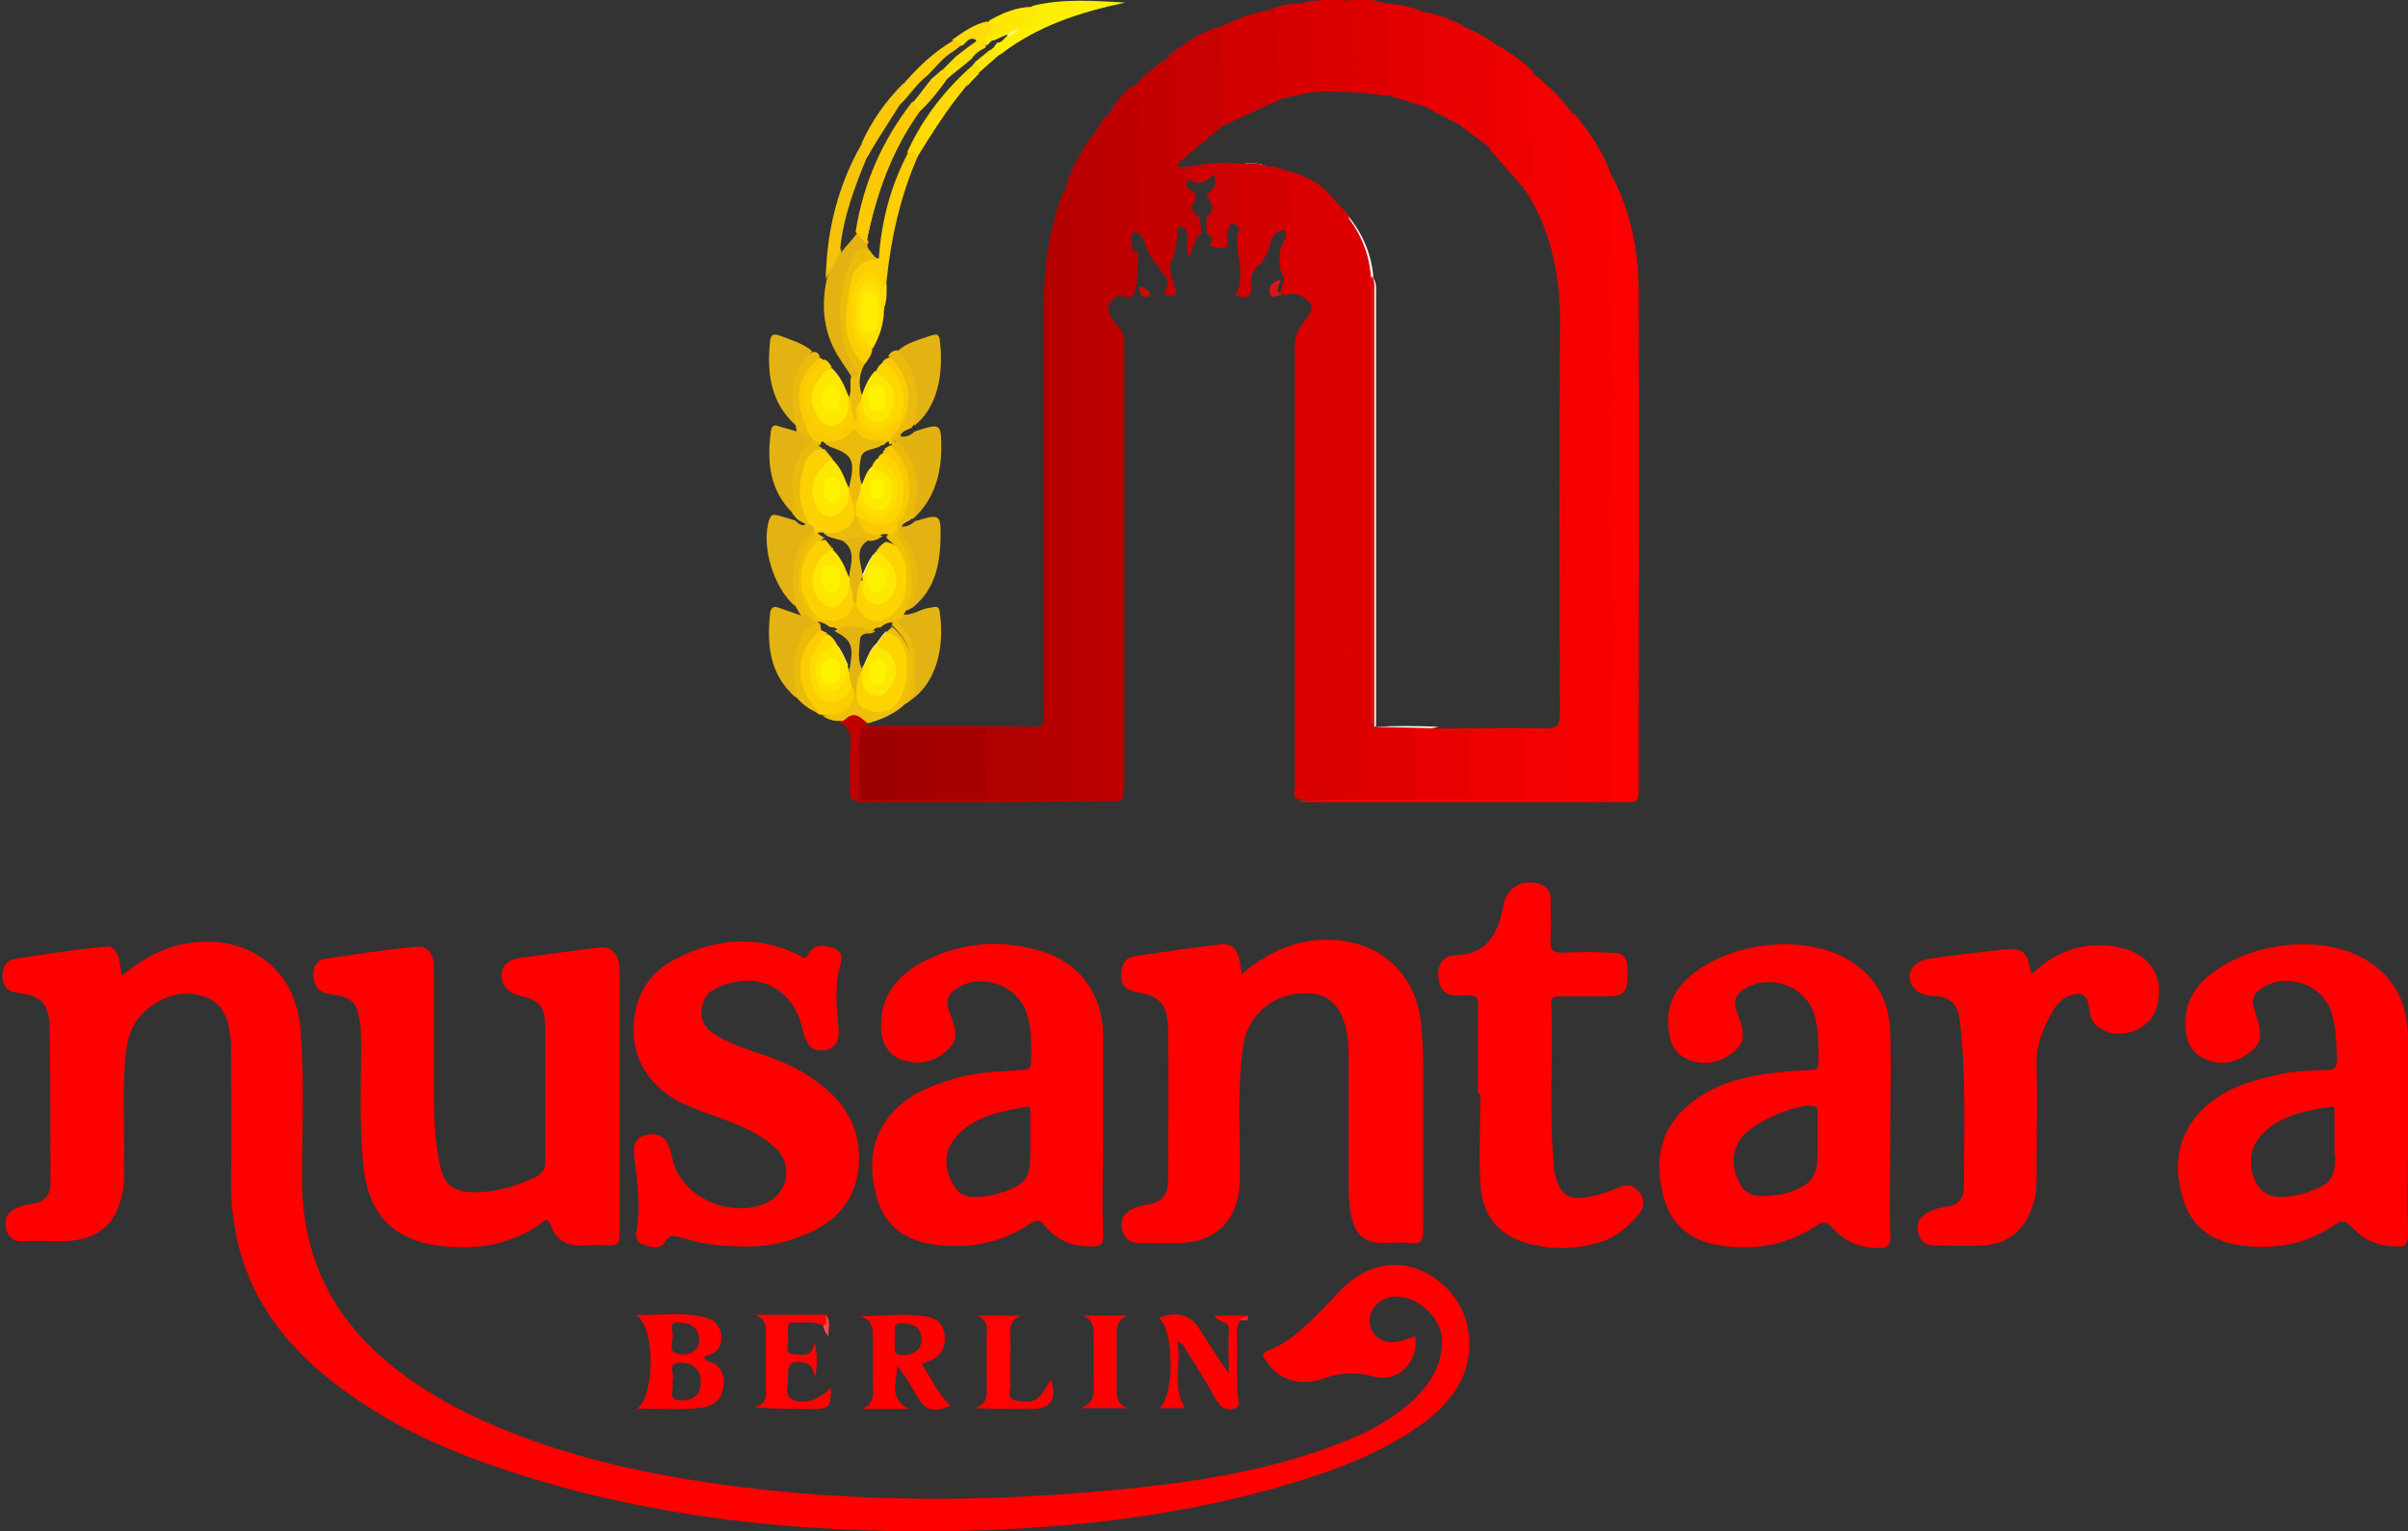 <?xml version="1.0" encoding="utf-8"?>
<!-- Generator: Adobe Illustrator 25.2.2, SVG Export Plug-In . SVG Version: 6.00 Build 0)  -->
<svg version="1.1" id="Layer_1" xmlns="http://www.w3.org/2000/svg" xmlns:xlink="http://www.w3.org/1999/xlink" x="0px" y="0px"
	 viewBox="0 0 281.4 178.9" style="enable-background:new 0 0 281.4 178.9;" xml:space="preserve">
<rect x="0" y="0" width="281.4" height="178.9" fill="#333333" stroke="none"/>
<style type="text/css">
	.st0{fill:#FE0000;}
	.st1{fill:#B60000;}
	.st2{fill:#BD0101;}
	.st3{fill:#BA0000;}
	.st4{fill:#FE0101;}
	.st5{fill:#FE0303;}
	.st6{fill:#FD0303;}
	.st7{fill:#FDCE02;}
	.st8{fill:#FE0202;}
	.st9{fill:#E2B312;}
	.st10{fill:#E2B212;}
	.st11{fill:#E2B313;}
	.st12{fill:#F2C007;}
	.st13{fill:#FBCA01;}
	.st14{fill:#FDEF04;}
	.st15{fill:#F5C40A;}
	.st16{fill:#ECBC0A;}
	.st17{fill:#FDD905;}
	.st18{fill:#FCCD01;}
	.st19{fill:#FEE701;}
	.st20{fill:#F0BF0B;}
	.st21{fill:#FED600;}
	.st22{fill:#FBCF02;}
	.st23{fill:#FDE804;}
	.st24{fill:#FDCE07;}
	.st25{fill:#F9C808;}
	.st26{fill:#EABA0C;}
	.st27{fill:#EBBB0B;}
	.st28{fill:#FDE702;}
	.st29{fill:#EBBA0C;}
	.st30{fill:#EABA0D;}
	.st31{fill:#FEE005;}
	.st32{fill:#EAB90C;}
	.st33{fill:#EDBC0A;}
	.st34{fill:#FDDB0A;}
	.st35{fill:#FDE70A;}
	.st36{fill:#FD4949;}
	.st37{fill:#F7EABB;}
	.st38{fill:#FD2626;}
	.st39{fill:#B00000;}
	.st40{fill:#A70000;}
	.st41{fill:#9D0100;}
	.st42{fill:#A20000;}
	.st43{fill:#FEFDF8;}
	.st44{fill:#ECBB0A;}
	.st45{fill:#FCD001;}
	.st46{fill:#FEFDF9;}
	.st47{fill:#FCCA05;}
	.st48{fill:#FDD300;}
	.st49{fill:#FDD101;}
	.st50{fill:#FAC902;}
	.st51{fill:#E3B412;}
	.st52{fill:#E4B410;}
	.st53{fill:#FCF8E4;}
	.st54{fill:#FCF7E4;}
	.st55{fill:#FAEDB6;}
	.st56{fill:#FBEDBB;}
	.st57{fill:#EBBB0C;}
	.st58{fill:#FDF6B7;}
	.st59{fill:#FDF5A1;}
	.st60{fill:#FDF37C;}
	.st61{fill:#FEDB01;}
	.st62{fill:#FEF200;}
	.st63{fill:#FDD400;}
	.st64{fill:#FDDD07;}
	.st65{fill:#FEF9DF;}
	.st66{fill:#FDF8D6;}
	.st67{fill:#FEED00;}
	.st68{fill:#FDF2A8;}
	.st69{fill:#FEF8CB;}
	.st70{fill:#F80000;}
	.st71{fill:#D80000;}
	.st72{fill:#FC0101;}
	.st73{fill:#F30000;}
	.st74{fill:#C50000;}
	.st75{fill:#BF0000;}
	.st76{fill:#C90000;}
	.st77{fill:#D00000;}
	.st78{fill:#D20000;}
	.st79{fill:#EF0000;}
	.st80{fill:#D60000;}
	.st81{fill:#E70000;}
	.st82{fill:#E30000;}
	.st83{fill:#EB0000;}
	.st84{fill:#DE0000;}
	.st85{fill:#DA0000;}
	.st86{fill:#CE0202;}
	.st87{fill:#D71717;}
	.st88{fill:#C50C0C;}
	.st89{fill:#FEFEFE;}
	.st90{fill:#DD0000;}
	.st91{fill:#ED0000;}
	.st92{fill:#E00000;}
	.st93{fill:#FDD308;}
	.st94{fill:#FEE702;}
	.st95{fill:#FEE601;}
	.st96{fill:#FED500;}
	.st97{fill:#FEE901;}
	.st98{fill:#FEDD01;}
	.st99{fill:#FEF100;}
	.st100{fill:#FEF600;}
</style>
<path class="st0" d="M14.2,114c2.6-2.1,5.3-3.6,8.5-3.9c6.7-0.7,11.8,3.3,12.4,10c0.5,5.8,0.2,11.6,0.2,17.4
	c-0.1,9.3,3.6,16.6,10.8,22.3c3.8,3,8.1,5.3,12.5,7.1c9.7,4,19.9,5.9,30.3,7.1c12.8,1.4,25.7,1.4,38.6,0.3c9.6-0.8,19.2-2,28.3-5.4
	c3.3-1.2,6.4-2.7,9.1-5.1c2.2-2,3.7-4.3,3.6-7.4c-0.1-2.7-3.3-5.3-5.9-4.9c-1.7,0.3-2.8,1.8-2.5,3.3c0.3,1.5,1.8,2.3,3.5,1.9
	c0.6-0.2,1.2-0.4,1.8-0.6c0.4,3-2,5.5-4.9,4.7c-2-0.5-3.7-0.5-5.7,0.2c-3,1.1-5.6,0.1-6.9-2.1c-0.3-0.4-0.6-0.8,0.2-1.1
	c2.3-0.8,3.9-2.4,5.6-4c0.9-0.9,1.8-1.8,2.7-2.8c3.4-3.6,7.4-4.2,11.1-1.8c3.8,2.5,5.2,7.2,3.5,11.5c-1.2,2.8-3.4,4.8-5.9,6.4
	c-5,3.3-10.6,5.2-16.3,6.8c-13.6,3.8-27.6,5-41.7,5c-16.1-0.1-31.9-1.9-47.2-6.9c-8.1-2.6-15.8-6.1-22.4-11.7
	c-7.1-6-10.7-13.5-10.5-22.8c0.1-4.6,0-9.2,0-13.8c0-0.6,0-1.2,0-1.8c-0.2-2.1-0.5-4.3-2.7-5.3c-2.3-1-4.7-0.5-6.7,1
	c-1.6,1.1-2.5,2.8-2.8,4.7c-0.6,4.5-0.2,9.1-0.3,13.7c0,0.7,0,1.4,0,2.1c-0.5,4.8-2.9,7-7.7,6.9c-1.4,0-2.8-0.1-4.2,0
	c-1,0-1.6-0.4-1.9-1.4c-0.2-1,0-1.8,0.9-2.3c0.7-0.4,1.5-0.6,2.3-0.7c1.4-0.2,2-1.1,2-2.3c0-6.2,0-12.3-0.1-18.5
	c-0.1-2.6-1.1-3.5-3.7-3.8c-1-0.1-1.7-0.6-1.8-1.7c-0.1-1.1,0.3-2.1,1.5-2.3c3.5-0.5,7-1.1,10.5-1.4C13.4,110.4,14,111.4,14.2,114z"
	/>
<path class="st0" d="M72.4,128.9c0,5.1,0,10.2,0,15.3c0,1.1-0.3,1.4-1.4,1.3c-0.9-0.1-1.8-0.1-2.7,0c-1.9,0.1-3.3-0.5-3.9-2.3
	c-0.4-1.2-1-0.4-1.4-0.1c-3.6,2.4-7.6,3-11.9,2.4c-5.5-0.8-8.2-3.9-8.7-9.9c-0.4-4.4-0.2-8.8-0.2-13.2c0-1.1,0-2.3-0.2-3.4
	c-0.4-2-1-2.5-3.1-2.8c-1.6-0.2-2.2-0.8-2.3-2.3c0-1,0.4-1.7,1.4-1.9c3.6-0.5,7.2-1.1,10.8-1.4c1.3-0.1,1.9,1,1.9,2.4
	c0,4.8,0,9.7,0,14.5c0,2.8,0.1,5.7,0.7,8.5c0.4,2.3,1.5,3.2,3.8,3.3c2.7,0,5.2-0.7,7.6-1.9c0.6-0.4,0.9-0.8,0.9-1.5
	c0-5.3,0-10.6,0-15.9c0-2.5-0.6-3.1-3-3.7c-1.2-0.3-2-1-2.1-2.3c0-1.4,1-1.9,2.2-2.1c3-0.4,6.1-0.8,9.1-1.2c1.6-0.2,2.5,0.7,2.5,2.8
	c0,3.5,0,7,0,10.5C72.4,125.5,72.4,127.2,72.4,128.9z"/>
<path class="st0" d="M145.1,113.8c3.2-2.7,6.6-4.2,10.7-4c5.5,0.3,9.5,3.9,10.2,9.3c0.2,1.6,0.3,3.2,0.3,4.8c0,6.6,0,13.2,0,19.8
	c0,1.2-0.2,1.7-1.5,1.5c-1-0.1-2,0-3.1,0c-2.1,0-3.2-0.8-3.7-2.8c-0.3-1.1-0.4-2.3-0.4-3.5c0-5.1,0-10.3,0-15.4
	c0-1.6-0.1-3.1-0.7-4.6c-0.6-1.5-1.7-2.6-3.4-2.8c-4-0.5-7.6,2-8.2,6c-0.7,4.6-0.4,9.3-0.4,14c0,1,0,2-0.1,3c-0.5,3.8-3,6-6.8,6.1
	c-1.6,0-3.2,0-4.8,0c-1.2,0-1.8-0.5-2.1-1.6c-0.2-1,0.2-1.8,1.1-2.3c0.6-0.3,1.3-0.5,2-0.6c1.5-0.2,2.2-1.1,2.3-2.4
	c0-6.1,0.1-12.2,0-18.3c-0.1-2.8-1.1-3.7-3.7-4.1c-1.1-0.2-1.8-0.7-1.8-1.9c0-1.2,0.4-2.1,1.6-2.3c3.4-0.5,6.8-1,10.2-1.4
	C144.3,110.3,144.8,111,145.1,113.8z"/>
<path class="st0" d="M281.4,144.2c-0.1-3.9,0-7.7,0-11.6c0,0,0,0,0,0c0-3.9,0.1-7.7,0-11.6c-0.1-4.2-1.9-7.4-5.7-9.3
	c-5.3-2.6-13.3-1.4-17.7,2.4c-1.9,1.6-2.8,3.6-2.6,6.1c0.1,1.7,0.9,3,2.5,3.6c1.9,0.8,3.7,0.2,5.2-1c1.4-1.1,1.1-2.5,0.6-4
	c-0.1-0.3-0.2-0.7-0.3-1.1c-0.3-0.9,0-1.6,0.7-2.1c2.8-2.1,7.1-0.8,8.3,2.5c0.6,1.8,0.6,3.7,0.7,5.6c0,0.9-0.2,1.3-1.2,1.3
	c-2,0.1-4,0.1-5.9,0.6c-3.1,0.7-6.1,1.6-8.5,3.9c-3.2,3.1-3.6,6.9-2.3,10.8c1,3.2,3.5,4.8,6.7,5.2c3.9,0.5,7.6-0.1,10.9-2.4
	c0.8-0.6,1.3-0.5,2,0.2c1.4,1.6,3.1,2.3,5.3,2.3C281,145.7,281.4,145.4,281.4,144.2z M272.9,134.9c0,2.7-0.5,3.4-3,4.3
	c-0.6,0.2-1.2,0.4-1.9,0.5c-1.6,0.2-3.1,0.4-4.2-1.3c-1.1-1.7-1-4.1,0.3-5.6c2.1-2.5,5.2-3,8.2-3.5c0.6-0.1,0.5,0.4,0.5,0.7
	c0,1.1,0,2.2,0,3.4V134.9z"/>
<path class="st0" d="M220.9,132.4L220.9,132.4c0-3.9,0.1-7.8,0-11.7c-0.1-3.9-1.8-6.9-5.3-8.8c-5.5-2.9-14-1.7-18.5,2.5
	c-1.9,1.8-2.5,4-2,6.6c0.3,1.6,1.3,2.6,2.8,3c1.9,0.5,3.6-0.1,5-1.4c1.3-1.2,0.7-2.7,0.2-4c-0.4-1.1-0.6-2.1,0.5-2.9
	c2.8-2,7.1-0.8,8.3,2.5c0.7,2,0.6,4,0.6,6c0,0.7-0.4,0.8-0.9,0.8c-1.3,0.1-2.6,0.1-3.9,0.3c-3.8,0.4-7.5,1.3-10.5,3.9
	c-3.4,2.9-3.9,6.8-2.7,10.9c0.9,3.2,3.3,4.9,6.5,5.4c3.9,0.6,7.7,0,11.1-2.2c0.8-0.6,1.3-0.7,2.1,0.2c1.4,1.6,3.2,2.3,5.4,2.3
	c1,0,1.3-0.3,1.3-1.3C220.8,140.4,220.9,136.4,220.9,132.4z M212.4,133.3v1.4c0,2.8-0.7,3.7-3.4,4.6c-0.5,0.2-1,0.3-1.6,0.3
	c-1.5,0.2-3.1,0.4-4-1.2c-1-1.7-1.1-3.5-0.1-5.2c1.1-1.9,6.5-4.3,8.6-4c0.6,0.1,0.5,0.5,0.5,0.8
	C212.4,131.2,212.4,132.2,212.4,133.3z"/>
<path class="st0" d="M128.9,132.4L128.9,132.4l0-11.3c0-0.3,0-0.5,0-0.8c-0.3-4.5-2.9-7.9-7.3-9.2c-4-1.2-8-1.1-11.8,0.4
	c-4.9,1.8-7.2,5-6.8,9.1c0.2,1.8,1.3,3.1,3.1,3.4c1.9,0.4,3.5-0.2,4.8-1.5c1.2-1.2,0.7-2.5,0.2-3.9c-0.4-1-0.7-2.1,0.4-2.9
	c2.6-2.1,7-0.9,8.3,2.2c0.8,1.9,0.7,4,0.7,6c0,0.9-0.3,1.1-1.1,1.1c-2.5,0.2-5,0.2-7.5,0.9c-2.4,0.7-4.7,1.5-6.6,3.1
	c-3.5,3-4,6.9-2.8,11c0.9,3.3,3.5,5,6.7,5.4c3.9,0.5,7.7-0.1,11.1-2.4c0.8-0.5,1.2-0.6,1.8,0.2c1.5,1.8,3.4,2.5,5.7,2.4
	c0.9,0,1.1-0.3,1.1-1.2C128.8,140.4,128.9,136.4,128.9,132.4z M120.4,133.5v1.4c0,2.7-0.5,3.4-3,4.3c-0.6,0.2-1.2,0.4-1.9,0.5
	c-1.6,0.2-3.2,0.4-4.1-1.3c-1-1.8-1.2-3.6,0.1-5.3c2.1-2.7,5.3-3.2,8.4-3.8c0.6-0.1,0.5,0.5,0.5,0.8
	C120.4,131.2,120.4,132.3,120.4,133.5z"/>
<path class="st0" d="M86.5,145.6c-2.3,0-4.6-0.3-6.8-1c-0.8-0.2-1.4-0.5-2,0.5c-0.5,0.9-1.7,0.6-2.5,0.3c-0.8-0.2-1-1-0.8-1.7
	c0.5-3,0-5.9-0.3-8.8c-0.1-1.2,0.1-2,1.4-2.3c1.3-0.3,2.2,0.1,2.7,1.4c0.3,0.8,0.4,1.7,0.7,2.4c1.6,3.9,6.9,5.9,10.7,4.1
	c2.5-1.2,3.1-4.3,1.1-6.3c-1.5-1.5-3.5-2.4-5.5-3.2c-1.7-0.7-3.5-1.2-5.2-2c-4.8-2.2-6.9-6.6-5.6-11.5c0.7-2.6,2.3-4.3,4.6-5.5
	c4.7-2.4,9.5-2.8,14.4-0.4c0.4,0.2,0.7,0.6,1.1-0.2c0.7-1.2,1.9-1,3-0.6c1.2,0.5,0.8,1.4,0.6,2.3c-0.6,2.4-0.3,4.8-0.1,7.2
	c0.1,1.4-0.4,2.2-1.7,2.4c-1.4,0.2-1.9-0.6-2.3-1.7c-0.1-0.4-0.2-0.7-0.3-1.1c-1.2-4.6-5.3-6.5-9.7-4.6c-1.2,0.5-1.9,1.3-2,2.7
	c-0.2,1.4,0.6,2.2,1.6,2.9c1.7,1,3.6,1.7,5.5,2.3c2.7,0.9,5.2,2.1,7.3,3.9c3.2,2.7,4.5,6.1,3.8,10.2c-0.8,4.1-3.7,6.2-7.4,7.4
	C90.6,145.5,88.5,145.7,86.5,145.6z"/>
<path class="st0" d="M172.7,127.7c0-3,0-6,0-9c0-2.4,0.4-2.5-2.3-2.4c-1.5,0.1-2.1-0.7-2.3-2c-0.2-1.5,0.5-2.7,2-2.7
	c3.9-0.1,5-2.8,5.6-5.9c0.4-2.2,2.7-3.3,4.7-2.2c0.6,0.4,0.8,0.9,0.8,1.6c0,1.6,0.1,3.1,0,4.7c-0.1,1.1,0.2,1.5,1.4,1.5
	c1.9-0.1,3.8-0.1,5.6,0c1.7,0,2,0.5,2,2.5c0,2-0.4,2.5-2,2.6c-2,0-4,0-5.9,0c-0.6,0-1.1,0-1,0.8c0.2,6.4-0.3,12.9,0.3,19.3
	c0,0.2,0,0.4,0.1,0.6c0.6,2.5,1.6,3.2,4.1,2.7c1.1-0.2,2.2-0.6,3.2-1c1-0.5,1.9-0.4,2.6,0.5c0.7,0.9,0.5,1.9-0.2,2.7
	c-1.3,1.5-2.8,2.7-4.7,3.2c-2.5,0.7-5.1,0.8-7.6,0.2c-3.7-0.8-5.9-3.2-6.1-7c-0.2-3.5,0-7.1,0-10.6
	C172.8,127.7,172.7,127.7,172.7,127.7z"/>
<path class="st0" d="M237.4,113.8c3.2-3,6.7-4,10.8-3c3.2,0.9,4.7,3.4,3.9,6.7c-0.7,2.9-4.7,4.3-7,2.4c-0.7-0.6-0.9-1.4-1-2.3
	c-0.2-1.4-0.9-1.8-2.2-1.3c-0.9,0.3-1.5,1-2,1.8c-1.1,1.9-1.9,3.8-1.9,6c0.1,4.3,0,8.7,0,13c0,1.2,0,2.4-0.4,3.5
	c-0.8,3-2.9,4.8-6,4.9c-1.9,0.1-3.8,0-5.6,0c-1,0-1.5-0.5-1.8-1.3c-0.3-0.9-0.1-1.7,0.7-2.3c0.7-0.5,1.6-0.8,2.4-0.9
	c1.5-0.1,2.2-1,2.2-2.3c0-6.5,0.3-13.1-0.5-19.6c-0.2-1.6-0.9-2.5-2.5-2.7c-1-0.1-2.1-0.1-2.8-0.9c-1.2-1.5-0.3-3.2,1.8-3.5
	c2.7-0.4,5.3-0.7,8-1c0.2,0,0.4,0,0.6-0.1C236.5,110.8,236.8,111,237.4,113.8z"/>
<path class="st1" d="M101.3,84.8c6.5,0,13.1,0,19.6,0.1c1.4,0,1.1-0.8,1.1-1.6c0-15.9,0-31.7,0-47.6c0-3.8,0.4-7.5,1.5-11.1
	c0.2-0.8,0.5-1.5,0.8-2.3c0.9-0.3,1.1,0.3,1.3,1c0.2,0.7,0.1,1.5,0.1,2.2c0,21.7,0,43.4,0,65.2c0,0.9,0.1,1.8-0.4,2.7
	c-1.3,0.5-2.6,0.2-3.9,0.2c-0.7-0.5-0.5-1.3-0.6-2.1c0-1.6,0-3.2-0.2-4.8c-0.1-0.8-0.4-1.1-1.2-1.1c-1.4,0-2.9,0-4.3,0
	c-1.9,0.1-3.8,0.1-5.7,0c-1.4,0-2.8,0-4.2,0c-1.5-0.1-3,0.3-4.4-0.3c-0.2-0.1-0.3-0.3-0.1-0.5C100.9,84.6,101.1,84.7,101.3,84.8z"/>
<path class="st2" d="M130.8,93.6L130.8,93.6c-5.2,0-10.5,0.1-15.7,0.1c-4.8,0-9.5,0-14.3,0c-1.1,0-1.5-0.3-1.5-1.4
	c0.1-1.7-0.1-3.4,0.1-5.1c0.1-1.6-0.3-2.6-1.9-3.1c0.6-0.5,1.3-0.6,2-0.9c1-0.4,1.5,0.4,1.9,1.2c0,0.1-0.1,0.2-0.1,0.3
	c-0.2,0.1-0.4,0.2-0.6,0.3c0.3,2,0.1,4,0.2,6.1c0.1,1.7,0.1,1.8,1.8,1.8c0.9,0,1.7,0,2.6,0c1.4-0.1,2.8,0,4.2,0
	c1.9-0.1,3.9-0.1,5.8,0c1.5-0.1,3,0,4.5,0c0.6,0,1.2,0.1,1.6,0.5h6.7c-0.4-0.5-0.4-1.2-0.3-1.8c0.3-4.9-0.2-9.9,0.1-14.8
	c0.4-6.2,0-12.3,0.1-18.5c0.1-3,0.1-6.1-0.2-9.1c-0.1-1.2,0.3-2.5,0.2-3.7c-0.4-4.3,0.5-8.7-0.2-13c-0.2-1,0.1-1.9,0.1-2.9
	c0.2-4.6,0.2-9.3-0.1-13.9c0.5-0.8,1-1.7,1.7-2.3c0.6,0.4,0.7,1,0.7,1.7c0.1,4.9,0.3,9.8,0,14.8c-0.1,1.5,0,3.1,0.4,4.6
	c-2,1.4-0.8,2.6,0.2,3.8c0.5,0.6,0.6,1.2,0.6,1.9c0,17.3,0,34.5,0,51.8C131.2,92.7,131.4,93.3,130.8,93.6z"/>
<path class="st3" d="M127.7,15.8c1.1,1.1,0.8,2.5,0.7,3.8c-0.1,1.4-0.1,2.7,0,4.1c0.2,2.3,0.1,4.7-0.3,7c-0.2,1.4,0.3,2.8,0.3,4.1
	c0.1,3.5,0,6.9-0.2,10.4c-0.1,2.7,0.5,5.5-0.1,8.3c-0.3,1.3,0.4,2.6,0.3,4c-0.3,4.7,0.2,9.5-0.1,14.2c-0.3,4.7-0.3,9.4-0.2,14.1
	c0.1,2.6-0.3,5.2-0.1,7.7c-0.6,0.3-1.1,0.2-1.7,0c-0.5-0.7-0.4-1.5-0.4-2.3c0.2-5.7,0.1-11.4,0.1-17.2c0-6.3-0.1-12.5-0.1-18.8
	c0-7.5-0.1-15,0-22.5c0.1-3.7,0-7.4,0-11.1c0-0.7,0-1.4-0.6-1.9C126.1,18.4,126.7,17,127.7,15.8z"/>
<path class="st3" d="M125.5,19.7c0.6-0.4,1.1-0.6,1.1,0.5c-0.2,3.8,0.3,7.5,0.1,11.3c-0.3,5.4-0.1,10.8-0.1,16.2
	c0,7.8-0.2,15.7,0.1,23.5c0.1,3.8-0.1,7.6,0.1,11.5c0.2,3.5,0,7.1-0.1,10.7c-0.4,0.3-0.9,0.3-1.3,0c0-23,0-46,0-69
	c0-0.8,0.4-1.8-0.9-2.1C124.7,21.5,124.8,20.5,125.5,19.7z"/>
<path class="st4" d="M107.7,159.3c0.4-0.1,0.7-0.2,0.9-0.3c1.3-0.5,1.9-1.5,1.8-2.9c-0.1-1.4-0.9-2.1-2.2-2.3c-2.5-0.4-5-0.1-7.7,0
	c1.5,0.4,1.5,1.4,1.5,2.5c0,1.7,0,3.3,0,5c0,1.2,0.4,2.7-1.3,3.3h5.5c-2.6-1.4-1.2-3.4-1.4-5.1c0.9,1.1,1.6,2.3,2.3,3.5
	c1,1.8,2,2.1,4,1.2C109.6,162.9,108.8,161,107.7,159.3z M105.5,158.3c-1.6,0-0.6-1.3-1-1.9c0.4-0.6-0.6-1.9,1-1.8
	c1.2,0,2.1,0.4,2.2,1.8C107.8,157.5,106.9,158.3,105.5,158.3z"/>
<path class="st4" d="M83.8,159.5c-0.5-0.4-1.2-0.3-1.6-1c1.2-0.3,2.1-0.8,2.1-2.2c0-1.1-0.6-2-1.6-2.3c-2.6-0.8-5.3-0.3-8.4-0.4
	c2.3,1.3,2.3,9.5,0.1,11c2.9-0.1,5.4,0.2,7.9-0.2c1.2-0.2,2-1,2.2-2.2C84.7,161.2,84.6,160.3,83.8,159.5z M78.6,155.8
	c-0.1-0.6-0.3-1.5,0.8-1.3c1.4,0.1,2.2,0.6,2.3,1.9c0.1,1.2-0.9,2-2.3,1.8C77.8,158,78.8,156.7,78.6,155.8z M79.7,163.6
	c-2,0.1-0.7-1.5-1.2-2.2c0.6-0.6-0.8-2.1,1-2.2c1.5,0,2.4,0.8,2.4,2.2C81.9,162.9,81.1,163.6,79.7,163.6z"/>
<path class="st4" d="M144.9,154.3c-0.6,0.9-0.3,2-0.3,3c-0.1,1.9,0,3.8,0,5.6c0,0.6,0.6,1.4-0.5,1.7c-1,0.2-1.5-0.3-2-1.1
	c-1.1-2-2.3-3.9-3.5-5.8c-0.2-0.3-0.3-0.8-1-0.9c0.5,2.6-0.7,5.3,0.9,7.7c-0.8,0-1.9,0-3,0c1.8-1.5,1.7-9.4-0.1-10.5
	c2-0.9,3.8-0.4,4.8,1.3c1.1,1.7,2.1,3.4,3.4,5.1c0-1.7-0.1-3.4,0-5c0.1-1.2-1.2-0.8-1.7-1.7c1.4,0,2.7,0,3.9,0
	C145.9,154.5,145,153.8,144.9,154.3z"/>
<path class="st5" d="M96.2,154.9c-1.1-0.7-2.4-0.3-3.6-0.4c-0.4,0-0.5,0.3-0.5,0.7c0,0.4-0.1,0.8,0,1.1c0.2,0.7-0.7,1.8,0.7,1.9
	c1,0.1,2.2,0.3,2.4-1.4c0.3,1.4,0.3,2.6,0.1,4c-0.4-0.7-0.3-1.4-1.2-1.6c-1.5-0.3-2.1,0-2,1.6c0.1,0.9-0.6,2.2,0.5,2.7
	c1.3,0.7,3.4-0.1,4.5-1.4c0,2.2-0.1,2.5-2.1,2.5c-2.3,0-4.5,0-7-0.2c1.8-0.3,1.5-1.6,1.5-2.7c0-1.8,0-3.5,0-5.3
	c0-1.1,0.2-2.3-1.3-2.8c2.8,0,5.6,0,8.4,0C96.7,154.2,97.1,154.7,96.2,154.9z"/>
<path class="st6" d="M114.1,153.7c1.7,0,3.5,0,5.2,0c-1.6,0.6-1.2,2-1.2,3.2c0,1.6-0.1,3.2,0,4.8c0,0.6-0.5,1.7,0.5,1.9
	c1,0.2,2.3,0.4,3.1-0.7c0.4-0.5,0.7-1.1,1.1-1.7c0.8,2.2,0,3.4-2.2,3.4c-2.2,0-4.4,0-6.7-0.1c1.7-0.5,1.4-1.8,1.4-3
	c0-1.8,0-3.6,0-5.5C115.4,155,115.4,154.1,114.1,153.7z"/>
<path class="st7" d="M107.2,18.4c-2,4.6-3.1,9.5-3.6,14.5c-0.1,0.2-0.1,0.3-0.3,0.4c0,0,0,0,0,0c-0.1,0-0.1,0-0.2,0
	c-1.6-1.6-2.4-1.3-3,0.9c-0.3,1.2-0.3,2.4-0.2,3.7c0.1,1.3,0.7,2.5,2,3.1c-0.1,0.6-0.5,1.1-0.9,1.6c-0.9,0.1-1.3-0.5-1.5-1.2
	c-0.2-0.4-0.4-0.8-0.5-1.3c0,0,0,0,0-0.1c-0.7-2.1-0.7-4.2-0.2-6.3c0.2-0.8,0.5-1.5,0.8-2.3c0.5-1.1,1.4-1.4,2.4-1.7
	c0.1,0.2,0.3,0.5,0.7,0.5c0.3-4.4,1.4-8.6,3.5-12.5c0-0.1,0.1-0.2,0.1-0.3C106.9,17.3,107.4,17.4,107.2,18.4z"/>
<path class="st8" d="M126.6,153.7c1.7,0,3.5,0,5.2,0c-1.4,0.5-1.3,1.6-1.3,2.7c0,1.9,0,3.8,0,5.6c0,1.1,0,2.1,1.3,2.5
	c-1.7,0-3.4,0-5.5,0c1.9-0.7,1.5-2.1,1.5-3.4c0-1.7,0-3.3,0-5C127.9,155,127.7,154.2,126.6,153.7z"/>
<path class="st9" d="M105.6,71.8c1.1,0.1,2-0.7,3.1-0.8c0.5-0.1,1-0.3,1.1,0.4c0.5,3.1,0.2,8-3.5,10.5c-0.1-1.5,0.4-3,0.3-4.5
	c-0.1-1.4-0.3-2.7-1.4-3.7c-0.3-0.3-0.4-0.6-0.4-1C104.8,72.2,105.1,71.9,105.6,71.8z"/>
<path class="st10" d="M110,52.7c-0.1,3.1-1,5.9-3.4,8c0-0.1,0.1-0.1,0-0.2c0,0-0.1,0.1-0.1,0.1c0,0-0.1-0.1-0.1-0.1v0
	c-0.2-1.3,0.5-2.4,0.4-3.7c-0.2-1.9-1-3.5-2.2-4.9c0,0,0-0.1,0-0.1c0,0,0,0,0-0.1c0.1-0.3,0.3-0.5,0.5-0.7c0,0,0,0,0,0
	c0,0,0.1,0,0.1-0.1c0,0,0,0,0,0c0.1,0,0.2-0.1,0.2-0.1c-0.1,0.1-0.1,0.2-0.1,0.2c0.6,0.1,1.2-0.2,1.6-0.6
	C110,49.4,110,49.4,110,52.7z"/>
<path class="st9" d="M93,81.5c-3.1-2.7-3.4-6.2-3-9.9c0.1-0.7,0.5-0.8,1-0.6c0.9,0.3,1.7,0.6,2.6,0.9c0.1-0.1,0.3-0.2,0.5-0.2
	c0.6,0.2,1.4,0.4,1.2,1.3c-2,1.9-2.4,4.3-2.1,6.8C93.3,80.4,93.5,81,93,81.5z"/>
<path class="st9" d="M95.4,62.2C95.4,62.2,95.4,62.2,95.4,62.2C95.4,62.2,95.4,62.2,95.4,62.2c-0.1,0.2-0.2,0.3-0.3,0.4
	c-0.1,0-0.1,0.1-0.2,0.1c-0.2,0.2-0.4,0.4-0.6,0.6c0,0,0,0,0,0c-0.5,0.6-0.8,1.2-1,1.8c0,0,0,0,0,0c-0.4,1.3-0.3,2.7-0.2,4.1
	c0,0.3,0.1,0.6,0.1,0.9c0,0,0,0,0,0c0,0.3-0.1,0.5-0.3,0.7c-2.5-2.1-4-7.1-3-10.1c0.2-0.6,0.5-0.6,1-0.5c0.7,0.2,1.3,0.4,2,0.6
	c0.4,0.3,0.8,0.9,1.4,0.3c-0.1-0.1-0.2-0.1-0.4-0.2c0.1,0,0.2,0,0.4,0c0,0,0.1,0,0.1,0c0.1,0,0.1,0,0.2,0c0,0,0.1,0,0.1,0
	C95.3,61.3,95.5,61.6,95.4,62.2z"/>
<path class="st11" d="M92.7,60c-2.8-2.7-3.1-6.1-2.6-9.7c0.1-0.6,0.4-0.7,0.9-0.5c0.7,0.2,1.4,0.4,2.1,0.6c0.7-0.4,1.2,0.1,1.8,0.5
	c0.2,0.2,0.3,0.4,0.2,0.7c-1.6,2.2-2.3,4.6-2,7.3C93.1,59.2,93,59.7,92.7,60z"/>
<path class="st9" d="M104.9,41c1.1-1,2.5-1.3,3.9-1.8c0.4-0.1,0.9-0.3,1,0.4c0.4,2.8,0.3,7.5-2.9,10.1c-0.4-0.4-0.4-1-0.3-1.5
	c0.4-2.3,0.2-4.5-1.5-6.3C104.9,41.6,104.7,41.3,104.9,41z"/>
<path class="st9" d="M101.5,29.1C101.5,29.1,101.5,29.1,101.5,29.1c0,0.1-0.1,0.1-0.1,0.1c-1.8,1.2-2.4,2.8-2.6,4.6
	c-0.1,0.7-0.2,1.5-0.2,2.2c-0.1,1.4,0,2.8,0.4,4.1c0,0,0,0,0,0.1c0.2,0.8,0.6,1.6,1,2.4c0.2,0.4,0.5,0.9,0.3,1.4
	c-0.2,0.6-0.5,0.3-0.8,0c-0.4-0.7-0.9-1.3-1.3-2c-1.9-2.8-2.3-6-1.6-9.3c0.4-1.1,0.6-2.4,1.4-3.3c0.1-0.1,0.2-0.2,0.3-0.4
	c0,0.2,0,0.3,0,0.5c0.6-0.8,1.3-1.5,1.9-2.3c0,0,0-0.1,0-0.1h0c0,0,0,0,0.1,0c0.4,0.1,0.7,0.4,0.9,0.7c0.1,0.1,0.2,0.3,0.3,0.4
	c0,0.1,0,0.2-0.1,0.3C101.3,28.6,101.4,28.9,101.5,29.1C101.4,29.1,101.5,29.1,101.5,29.1z"/>
<path class="st9" d="M93,49.7c-3-2.7-3.4-6.2-3-9.9c0.1-0.8,0.5-0.8,1.1-0.6c1.3,0.5,2.7,0.9,3.8,1.8c-1.8,2.4-2.2,5.1-1.7,8
	C93.3,49.3,93.2,49.5,93,49.7z"/>
<path class="st9" d="M109.9,63.2c-0.1,3.1-0.8,5.9-3.4,7.9c-0.2-0.2-0.2-0.5-0.2-0.8c0-0.1,0-0.2,0.1-0.3c0.7-2.7,0.3-5.2-1.4-7.5
	c0,0,0,0,0,0c-0.1-0.1-0.1-0.3-0.1-0.4c0-0.1,0-0.1,0-0.2l0,0c0,0,0,0,0-0.1c0,0,0,0,0,0c0,0,0,0,0,0c0-0.1,0.1-0.2,0.2-0.3
	c0.1,0,0.1-0.1,0.2-0.1c0,0,0.1,0,0.1-0.1c0,0.1-0.1,0.1-0.1,0.2c0.6,0.1,1.2-0.2,1.6-0.6C109.9,60,110,60,109.9,63.2z"/>
<path class="st12" d="M106.4,70.4C106.4,70.4,106.4,70.4,106.4,70.4L106.4,70.4L106.4,70.4c-0.1,0.3-0.3,0.6-0.5,0.9
	c-0.1,0.2-0.2,0.3-0.3,0.5c-0.1,0.3-0.4,0.6-0.7,0.7c-0.1,0.1-0.1,0.2-0.2,0.3l0,0v0c-0.1,0.1-0.2,0.3-0.4,0.3c0,0,0,0,0,0
	c0,0,0,0,0,0c0,0,0,0,0,0c0,0,0,0-0.1-0.1c0,0,0.1,0,0.1,0c0-0.1,0-0.2,0-0.3c-0.5,0-1,0.2-1.4,0.6c-0.2,0-0.4,0-0.6,0.1
	c-0.2,0.2-0.4,0.3-0.6,0.3c-1.2-0.5-2.5-0.4-3.7-0.1c0,0,0,0,0,0c-0.2-0.1-0.3-0.2-0.5-0.3c-0.2,0-0.4,0-0.6-0.1
	c-0.4-0.3-0.8-0.5-1.3-0.6c0,0.1,0.1,0.2,0.1,0.4l-0.2-0.1c-0.1-0.1-0.2-0.2-0.3-0.3c0,0,0,0,0,0c-0.4-0.3-0.9-0.7-1.3-1
	c0-0.1-0.1-0.1-0.1-0.2c-0.3-0.5-0.5-1.1-0.6-1.6c0,0,0,0,0,0c-0.5-1.8-0.5-3.5,0.1-5c0,0,0,0,0,0c0.2-0.6,0.6-1.2,1-1.8
	c0,0,0,0,0,0c0.3-0.4,0.6-0.7,0.9-1.1l0,0c0,0,0.1-0.1,0.1-0.1c0.1,0,0.2,0,0.3,0c0,0,0,0,0.1,0.1h-0.1c-0.2,0.6,0.4,0.6,0.6,0.9
	c0,0,0,0,0.1-0.1c0,0,0,0,0,0.1c0,0,0,0.1-0.1,0.1c-1.9,1.7-2.7,3.8-1.8,6.3c1,2.8,2.8,3.2,4.9,1.1c0.1-0.1,0.2-0.2,0.4-0.3
	c0,0,0,0,0,0c0,0,0,0,0,0c0.1,0,0.2,0,0.2,0c0,0,0,0,0.1,0c0,0,0,0,0.1,0c0.3,0.2,0.5,0.5,0.7,0.7c1.2,1.2,2.3,1.1,3.5-0.1
	c1.6-1.7,1.6-5.2,0.1-7c-0.2-0.3-0.6-0.5-0.8-0.8c0,0,0-0.1,0-0.1c0,0,0,0,0,0h0c0.1-0.2,0.3-0.4,0.4-0.6c-0.1,0-0.2,0-0.3,0
	c0-0.1,0.1-0.1,0.1-0.2c0.2-0.1,0.5-0.3,0.7-0.2c0,0,0,0,0,0c0.1,0,0.1,0.1,0.2,0.1c0.1,0.1,0.1,0.2,0.2,0.2c0,0,0,0,0,0
	C107,65,107.4,67.8,106.4,70.4z"/>
<path class="st13" d="M105.1,50.8C105.1,50.8,105.1,50.8,105.1,50.8C105.1,50.9,105.1,50.9,105.1,50.8
	C105.1,50.9,105,50.9,105.1,50.8c-0.2,0.1-0.2,0.2-0.3,0.2c-0.2,0.1-0.3,0.3-0.4,0.5c0,0,0,0.1-0.1,0.1c0,0,0,0,0,0.1
	c-0.1,0.1-0.2,0.2-0.3,0.2c0,0-0.1,0-0.1,0c0-0.1,0-0.2,0-0.3c-0.1,0-0.2,0-0.2,0c-0.2,0.1-0.3,0.3-0.5,0.4c-1.1,0-2.1,0-2.9-1
	c-0.4-0.5-0.6-0.1-0.9,0.1c-0.8,0.7-1.7,0.9-2.7,0.9c-0.2-0.1-0.3-0.3-0.5-0.4c-0.1,0-0.2,0-0.2,0c-0.1,0.1-0.1,0.2-0.1,0.4
	c-0.3-0.1-0.6-0.2-0.8-0.4C95,51.5,95,51.4,95,51.3c-0.1-0.1-0.2-0.2-0.3-0.3c-0.2-0.2-0.3-0.4-0.4-0.6c-0.6-0.9-1-1.9-1.1-3v0
	c-0.1-1.1,0-2.1,0.3-3.1c0,0,0,0,0,0c0.1-0.4,0.3-0.7,0.5-1c0.4-0.7,0.9-1.5,1.9-1.5c0.1,0.1,0.3,0.2,0.4,0.4c0.2,0.7-0.4,1-0.8,1.5
	c-1.3,1.8-1.4,4.1-0.2,5.7c0.6,0.7,1.3,1.3,2.3,1.1c0.8-0.2,1.2-0.7,1.4-1.4c0,0,0,0,0,0c0-0.1,0.1-0.3,0.1-0.5
	c0-0.2,0.1-0.4,0.2-0.6c0,0,0,0,0,0c0,0,0.1-0.1,0.1-0.1l0,0h0c0.4,0,0.5,0.2,0.6,0.4c0,0,0,0,0,0c0.1,0.1,0.1,0.3,0.1,0.4
	c0,0,0,0,0,0c0,0.1,0.1,0.1,0.1,0.2c0,0,0,0,0,0.1c0.1,0.2,0.2,0.3,0.3,0.5c0.1,0.2,0.2,0.3,0.3,0.4c0,0,0.1,0.1,0.1,0.1
	c0.4,0.4,0.9,0.6,1.6,0.5c0.9-0.1,1.6-0.6,1.9-1.3v0c0.1-0.2,0.2-0.4,0.2-0.7c0.6-2,0.3-3.8-1.2-5.3c-0.2-0.2-0.5-0.5-0.3-0.8
	c0.1-0.3,0.4-0.5,0.7-0.6c0.9-0.2,1.3,0.5,1.7,1C107,44.6,107.2,49.2,105.1,50.8z"/>
<path class="st14" d="M131.5,0.3c-5.2,1.1-10.2,2.7-14.5,6c-0.6,0.3-0.9,0.2-1.1-0.5c0,0,0-0.1,0-0.1c0.1,0,0.1-0.1,0.2-0.1
	c0.1-0.2,0.3-0.4,0.4-0.6c0.6,0,0.8-0.5,1.2-0.8c0,0,0-0.1,0-0.1c0,0,0-0.1,0-0.1c-0.2,0.1-0.3,0.1-0.5,0.2c0.1-0.1,0.2-0.1,0.3-0.2
	c0.1-0.1,0.2-0.1,0.3-0.2c0.2-0.1,0.5-0.3,0.7-0.4c0.2-0.1,0.3-0.2,0.5-0.4c0.9-0.5,1.8-1,1.6-2.3C124.2-0.2,127.8,0.1,131.5,0.3z"
	/>
<path class="st15" d="M101.5,18.1c-0.1,0.1-0.1,0.2-0.2,0.3c-1.4,3.4-2.7,6.8-3.1,10.5c0,0.2,0,0.3,0,0.5c-0.6,1.1-1.1,2.1-1.7,3.2
	c0.1-5.6,1.4-10.9,4.2-15.8C101.2,17.1,101.4,17.6,101.5,18.1z"/>
<path class="st16" d="M101,42.6c-0.6,1.1-0.7,2.3-0.3,3.5c0.1,0.1,0.1,0.2,0.1,0.4c0,0,0,0,0,0.1c0,0.2-0.1,0.3-0.1,0.5
	c0,0.1-0.1,0.2-0.1,0.3c-0.1,0.4-0.1,0.8-0.2,1.2c0,0,0,0,0,0c0,0.1-0.1,0.1-0.1,0.2c0,0,0,0.1-0.1,0.1c0,0.1-0.1,0.1-0.2,0.2
	c-0.5-0.3-0.1-1-0.6-1.3c0,0,0,0,0,0c0,0-0.1-0.1-0.1-0.1c-0.1-0.1-0.1-0.2-0.2-0.2C99,47.2,99,47,99,46.8c0-0.2,0.1-0.3,0.2-0.4
	c0.4-0.8,0-1.7,0.3-2.5c1.1,0.3,0.6-0.3,0.4-0.7c-2.2-4-2.2-8.1-0.6-12.3c0.3-0.9,0.7-2.1,2.2-1.8c0,0,0,0,0,0c0,0,0,0,0,0
	c0.2,0.2,0.4,0.5,0.5,0.7c0.1,0.2,0.3,0.5,0.7,0.5c-3.3,0-3.3,2.6-3.6,4.8C98.6,37.9,98.8,40.5,101,42.6z"/>
<path class="st17" d="M114.5,8.4L114.5,8.4c-0.6,0.5-1.2,1-1.6,1.7c-2.2,2.6-4,5.5-5.8,8.4c0-0.8-0.5-0.9-1.1-0.6
	c0-0.1,0.1-0.2,0.1-0.3c1.8-3.9,4.4-7.2,7.6-10c0,0,0-0.1,0-0.1c0,0,0,0,0.1,0c0,0,0.1,0,0.1,0C114.5,7.5,115,7.8,114.5,8.4z"/>
<path class="st18" d="M100.2,81c0,0.2-0.1,0.4-0.1,0.5c-0.4,1.8-1.7,2.5-4,2c-0.2,0-0.4,0-0.6-0.2c-2.6-1.9-2.7-4.5-2-7.3
	c0.3-1.2,1-2.1,2.2-2.6c0,0,0.1,0,0.1,0c0,0.1,0,0.1,0.1,0.2c0.2,0.1,0.4,0.2,0.7,0.3c0,0.1,0,0.2,0,0.2c0.1,0,0.1,0.1,0.2,0.1
	c0,0.1,0,0.1-0.1,0.2c-0.2,0.5-0.6,0.9-0.9,1.3c-0.9,1.3-0.9,2.7-0.5,4.1c0.5,1.9,1.9,2.2,3.3,0.9c0.3-0.3,0.5-0.7,0.9-0.9
	c0,0,0,0,0,0c0.1,0,0.1,0,0.2-0.1c0.3,0.1,0.4,0.4,0.5,0.6c0,0.1,0,0.2,0.1,0.3C100.2,80.8,100.2,80.9,100.2,81
	C100.2,80.9,100.2,81,100.2,81z"/>
<path class="st19" d="M99.2,46.4c0,0.1,0,0.3,0,0.4c0.3,0.9,0.2,1.7-0.3,2.4c-0.6,0.9-1.8,1.1-2.7,0.6c-1.1-0.6-1.8-2.3-1.6-3.9
	c0.2-1.7,1-2.6,2.6-2.9C98.2,43.9,98.7,45.1,99.2,46.4z"/>
<path class="st20" d="M106.2,81.2c0,0.1-0.1,0.1-0.1,0.2c-0.2,0.4-0.4,0.8-0.6,1.1c-1.2,1-2.6,1.6-4.1,2c-0.8-0.6-1.5-1.6-2.7-0.4
	c-0.2,0.2-0.8,0.1-1.2,0.1c-0.5-0.1-1-0.3-1.4-0.6c2.6-0.1,3.5-0.8,3.7-2.6c0.1-0.1,0.2-0.1,0.3,0c0,0,0,0,0,0c0,0,0,0,0.1,0
	c0,0,0,0,0,0c0.5,1.1,1.2,1.9,2.5,1.8c1.4-0.1,2.1-1.1,2.4-2.3c0.7-2.5,0.5-4.8-1.6-6.6v0c0,0,0,0,0,0c0.2-0.2,0.5-0.4,0.7-0.6
	c0,0,0,0,0,0c0,0,0,0-0.1-0.1c0,0,0.1,0,0.1,0h0c0,0,0,0,0,0c0.8,0.6,1.4,1.4,1.9,2.4C107,77.3,107.1,79.4,106.2,81.2z"/>
<path class="st21" d="M100.4,47.1c0.1-0.2,0.2-0.4,0.3-0.6c0.6,0.3,0.4,1.1,0.8,1.5c0.7,1,1.7,0.9,2.3-0.1c0.6-1.1,0.3-2.5-0.7-3.4
	c-0.4-0.3-1.1-0.4-0.7-1.2c0.2-0.5,0.5-0.8,0.9-1c2.2,1.7,2.7,3.9,2,6.5c-0.5,0.3-0.6,0.9-1.1,1.2c-0.9,0.7-1.9,0.9-2.8,0.4
	C100,49.6,100.1,48.4,100.4,47.1z"/>
<path class="st22" d="M97.2,42.9c-2.3,1.6-2.9,3.6-1.8,5.5c0.5,0.9,1.2,1.6,2.3,1.2c1-0.3,1.3-1.1,1.5-2.1c0-0.3,0-0.5,0-0.8
	c0.4,0.2,0.3,0.6,0.3,1c0.1,1.5-0.2,2.7-2,3c-1.7,0.2-2.4-1-3-2.1c-1.2-2.6-0.1-4.7,1.8-6.6C96.7,42.1,97,42.5,97.2,42.9z"/>
<path class="st23" d="M120.2,2.9c-0.2,0.3-0.7,0.3-1.1,0.5c-0.4,0.3-0.9,0.5-1.3,0.7c0,0,0,0,0,0c0,0,0,0,0,0c0,0,0-0.1,0-0.1
	c-0.2,0.1-0.3,0.1-0.5,0.2c0,0,0,0,0,0c-0.4,0.2-0.7,0.3-1.1,0.5c-0.5,0-0.6,0.5-0.9,0.6c0,0,0,0,0,0c0,0-0.1-0.1-0.1-0.1
	c-0.2-0.3-0.2-0.6-0.2-0.9c0-0.1,0-0.1,0-0.2c0,0,0.1-0.1,0.1-0.1c0.4-0.5,0.2-1.1,0.5-1.6c1.6-0.9,3.2-1.6,5.1-1.6
	C121.9,1.7,120.6,2.3,120.2,2.9z"/>
<path class="st24" d="M112.5,5c0,0.1,0,0.2,0,0.2c0,0,0,0,0,0.1c0,0-0.1-0.1-0.1-0.1c-0.3,0.3-0.6,0.5-1,0.8c-1.2,0.7-2,1.8-3,2.8
	c-1.2,0.9-2,2.2-3.1,3.3c0,0,0,0-0.1,0c-0.1,0-0.1-0.1-0.2-0.1c-0.4-0.8,0.1-1.5,0.5-2.1c1.7-2,3.6-3.8,5.8-5.1
	C111.9,4.4,112.3,4.3,112.5,5z"/>
<path class="st25" d="M105.3,12C105.3,12,105.3,12.1,105.3,12c-1.3,2.1-2.6,4-3.8,6.1c-0.1,0.1-0.1,0.2-0.2,0.3
	c-0.2-0.6-0.4-1.1-0.6-1.7c1.2-2.6,2.8-4.9,4.9-7C105.4,10.5,105.1,11.2,105.3,12z"/>
<path class="st26" d="M96.3,52.6c0,0,0,0.1-0.1,0.1c-2.1,1.6-2.7,4.1-1.8,6.9c0.2,0.5,0.6,0.9,0.3,1.5c0,0.1-0.1,0.1-0.1,0.2h-0.3
	c-0.1-0.1-0.2-0.1-0.4-0.2c-0.2-0.1-0.5-0.3-0.7-0.4c-0.2-0.2-0.4-0.5-0.6-0.7c0-0.9,0.1-1.9,0-2.8c-0.2-2.4,0.8-4.2,2.3-5.8
	c0,0,0.1,0,0.1,0h0c0.3,0.1,0.5,0.2,0.8,0.3c-0.1,0.1-0.1,0.2-0.1,0.4C95.9,52.2,96.1,52.4,96.3,52.6C96.2,52.6,96.2,52.6,96.3,52.6
	z"/>
<path class="st27" d="M95.2,82.6c0.2,0.2,0.3,0.5,0.4,0.7c-1-0.4-1.8-1-2.5-1.8c-0.3-2.1-0.7-4.3,0.3-6.4c0.4-0.9,0.7-2,2-2.3
	c0,0,0,0,0,0c0.1,0,0.2,0,0.4,0c0,0.1,0.1,0.2,0.1,0.4c0,0,0,0.1,0,0.1c0,0.1,0,0.1,0.1,0.2C93,75.9,92.7,79.7,95.2,82.6z"/>
<path class="st28" d="M102.3,43.3c0.6,1,2.2,1.2,2.1,2.8c0,0.3,0.2,0.5,0.1,0.8c-0.2,1.2-0.7,2.5-2,2.4c-1.3-0.1-1.9-1.4-1.8-2.8
	c0-0.1,0-0.2,0-0.3C101.1,45.1,101.5,44.1,102.3,43.3z"/>
<path class="st29" d="M106.8,49.6c-0.1,0.1-0.2,0.3-0.3,0.4c-0.4,0.2-0.9,0.3-1.2,0.7c-0.1,0.1-0.1,0.2-0.1,0.2
	c-0.1,0.3-0.3,0.5-0.7,0.7c0,0-0.1,0-0.1,0.1c-0.1,0-0.1,0-0.2,0c0,0,0,0-0.1-0.1c0-0.5,0.3-0.8,0.6-1.1c2.3-2.6,1.8-6.7-0.9-8.9
	c0.2-0.4,0.5-0.6,1-0.7C107.5,43.4,107.4,46.5,106.8,49.6z"/>
<path class="st21" d="M101.9,41c-1.3,0.1-1.8-0.7-2.1-1.7c-0.5-1.7-0.5-3.4-0.1-5.2c0.3-1.1,0.7-2.1,1.8-2.4
	c1.2-0.3,1.1,1.1,1.8,1.6c0.3,0.9,0.2,1.8,0,2.7c0.1,0.1,0.1,0.2,0,0.2c-1-0.1-0.6-1.1-0.9-1.6c-0.2-0.4-0.1-1.2-0.8-1.2
	c-0.6,0-0.9,0.6-1,1.1c-0.1,1.9-1,4,1.2,5.3c0.3,0.2,0.4,0.5,0.1,0.8C102,40.8,101.9,40.9,101.9,41z"/>
<path class="st30" d="M95.8,41.7c-2.4,2.1-3,4.2-1.9,7.4c0.2,0.6,0.5,1.3,0.7,1.9c-0.5-0.2-1-0.4-1.5-0.6c0-0.2-0.1-0.4-0.1-0.6
	c-0.4-2.3-0.7-4.5,0.3-6.7c0.4-0.8,0.8-1.6,1.7-2C95.3,41.1,95.7,41.2,95.8,41.7z"/>
<path class="st31" d="M102,40.7c-2-1.3-2.2-3.3-1.9-5.4c0-0.4,0-0.8,0.2-1.1c0.3-0.7,0.7-1.5,1.5-1.4c0.8,0.1,0.8,1,1.1,1.6
	c0.3,0.6-0.2,1.3,0.4,1.8C103.3,37.8,102.8,39.3,102,40.7z"/>
<path class="st29" d="M95.3,62.2c-1.3,2-2.2,4.1-2,6.6c0.1,1.1,0.9,2,0.7,3.1c-0.1,0-0.2,0-0.4,0c-0.2-0.3-0.4-0.7-0.6-1
	c-0.4-2.2-0.6-4.3,0.2-6.5C93.6,63.4,94.1,62.5,95.3,62.2z"/>
<path class="st32" d="M105.9,71.3c1.2-3.3,0.7-6.3-1.3-9.1c0-0.2,0-0.3,0.1-0.4c0.1,0,0.1,0,0.2,0c2.5,2.7,2.8,5.8,1.6,9.2
	C106.3,71.2,106.1,71.3,105.9,71.3z"/>
<path class="st33" d="M106.9,80.5c0,0.6-0.5,0.9-0.6,1.4c-0.2,0.2-0.5,0.3-0.7,0.5c-0.2-0.8,0.5-1.3,0.7-2c0.1-0.3,0.2-0.6,0.2-1
	c0.1-0.5,0.1-0.9,0.1-1.4c0-1.8-0.8-3.5-2.3-4.9c0,0,0,0,0,0c0,0,0,0-0.1-0.1c0,0,0.1,0,0.1,0c0-0.1,0-0.2,0-0.3
	c0.2-0.1,0.3-0.2,0.5-0.2c0.1,0,0.1-0.1,0.2-0.1c0,0.2,0,0.4,0.1,0.5C107.5,75.1,106.9,77.9,106.9,80.5z"/>
<path class="st34" d="M115.2,4c-0.1,0.1-0.2,0.2-0.3,0.3c-0.2,0.2-0.4,0.4-0.7,0.5c-0.1,0-0.1,0-0.2,0c0,0,0.1-0.1,0.1-0.1
	c-0.8-0.5-1.1,0.2-1.6,0.6c-0.1,0-0.1,0-0.2,0c0,0,0,0,0,0.1c0,0-0.1-0.1-0.1-0.1c-0.1-0.6-0.5-0.6-1-0.6c1.3-0.9,2.6-1.9,4.2-2.2
	C115.8,3,116.5,3.7,115.2,4z"/>
<path class="st35" d="M117,6.2c-0.8,0.7-1.7,1.5-2.5,2.2c0-0.5-0.3-0.8-0.7-0.9c0,0,0-0.1,0-0.1c0,0,0,0,0.1,0c0-0.1,0-0.1,0.1-0.2
	c0.5-0.4,1.1-0.9,1.6-1.3c0.1-0.1,0.3-0.1,0.4-0.2c0.1,0,0.1-0.1,0.2-0.1C116.2,6.1,116.5,6.3,117,6.2z"/>
<path class="st36" d="M96.2,154.9c0.6-0.3,0.3-0.8,0.3-1.3c0.6,0.7,0.3,1.5,0.3,2.5C96.4,155.7,96.3,155.3,96.2,154.9z"/>
<path class="st35" d="M113,10.1c0.2-0.9,0.7-1.4,1.5-1.6C114,9,113.5,9.5,113,10.1z"/>
<path class="st31" d="M103.3,36c0-0.9,0-1.8,0-2.7c0.1-0.1,0.2-0.2,0.3-0.3C103.6,34,103.7,35,103.3,36z"/>
<path class="st37" d="M106.6,60.5c0,0-0.1,0.1-0.1,0.1c-0.3,0.3-0.9,0.4-1.1,0.8c0,0.1-0.1,0.1-0.1,0.2c0-0.1,0-0.1,0-0.2
	c0-0.7,0.5-0.9,1.1-0.9C106.4,60.5,106.5,60.5,106.6,60.5z"/>
<path class="st38" d="M144.9,154.3c0.1-0.5,0.7-0.3,0.9-0.6C146,154.7,145.1,154,144.9,154.3z"/>
<path class="st39" d="M121.3,93.4c-2,0-4.1,0-6.1,0c-0.4-0.4-0.4-1-0.5-1.5c-0.1-1.7,0.1-3.5-0.2-5.3c-0.1-0.6,0.2-1.1,0.6-1.6
	c1.4,0,2.9,0,4.3,0c1.1,0,1.6-0.2,1.7,1.5C121.2,88.9,121.2,91.2,121.3,93.4z"/>
<path class="st40" d="M115.2,85.1c-0.3,2.8,0.1,5.5,0,8.3c-1.9,0-3.9,0-5.8,0c-0.8-2.1-0.4-4.2-0.5-6.3c0-0.7-0.1-1.4,0.5-2
	C111.4,85.1,113.3,85.1,115.2,85.1z"/>
<path class="st41" d="M105.2,93.4c-1.2,0-2.5,0.1-3.7,0.1c-0.5,0-1.1,0.1-1.1-0.6c0.1-2.6-0.3-5.2,0.3-7.8c1.5,0,3,0,4.5,0.1
	c0.4,0.4,0.5,0.8,0.5,1.3c0.1,1.9,0.1,3.8,0,5.7C105.7,92.6,105.6,93.1,105.2,93.4z"/>
<path class="st42" d="M105.2,93.4c0-2.8,0-5.5,0-8.3c1.4,0,2.8,0,4.2,0c0,2.8,0,5.5,0,8.3C108,93.4,106.6,93.4,105.2,93.4z"/>
<path class="st43" d="M101.5,29.1C101.5,29.1,101.5,29.1,101.5,29.1C101.4,29.1,101.4,29.1,101.5,29.1
	C101.4,29.1,101.5,29.1,101.5,29.1z"/>
<path class="st43" d="M113.6,6.7c0,0-0.1,0.1-0.1,0.1c-0.9,0.8-1.9,1.5-2.8,2.3c-1,1.4-2,2.7-3.2,3.8c-3.3,4.6-5.1,9.7-6.2,15.1
	c0,0.1,0,0.2-0.1,0.3c-0.1-0.2-0.2-0.5-0.2-0.7c0-0.1,0-0.3,0-0.4c1.1-5.2,2.9-10.1,6-14.5c0.1-0.1,0.2-0.1,0.2-0.2
	c0.1-0.1,0.1-0.1,0.2-0.2c1.1-1.1,2.1-2.3,2.9-3.5c0,0,0,0,0,0c0.1-0.1,0.1-0.1,0.2-0.2C111.6,8,112.4,7.1,113.6,6.7
	C113.6,6.7,113.6,6.7,113.6,6.7z"/>
<path class="st43" d="M113.8,7.4c0,0,0,0.1,0,0.1C113.8,7.4,113.8,7.4,113.8,7.4C113.8,7.4,113.8,7.4,113.8,7.4z"/>
<path class="st44" d="M106.6,60.5c0,0-0.1,0.1-0.1,0.1c-0.3,0.3-0.9,0.4-1.1,0.8c0,0.1-0.1,0.1-0.1,0.2c-0.1,0.1-0.2,0.2-0.3,0.4
	l0,0c0,0,0,0,0,0c-0.5-0.3-0.4-0.7-0.1-1.1c1.9-3.1,1.3-5.9-0.9-8.5c0.1,0,0.1-0.1,0.2-0.1c0-0.1,0-0.2,0-0.4c0-0.1,0-0.2,0-0.3
	c0.1,0,0.2,0,0.4,0c0,0,0.1,0,0.1,0c0,0,0.1,0,0.1,0c0,0,0.1,0,0.1,0C107.5,54.1,107.6,57.2,106.6,60.5z"/>
<path class="st45" d="M100.2,60.2C100.2,60.2,100.2,60.2,100.2,60.2c0,0,0,0.1,0,0.1c0,0,0,0.1,0,0.1c0,0.1-0.1,0.2-0.1,0.3
	c0,0.1-0.1,0.2-0.2,0.3c-0.6,1.2-1.7,1.6-2.9,1.5c-0.1,0-0.2,0-0.3,0c-0.2-0.1-0.3-0.2-0.5-0.3c0,0,0,0-0.1,0c-0.1,0-0.3,0-0.4,0
	h-0.1c-0.1,0-0.2,0-0.3,0c0,0-0.1,0-0.1,0c0-0.5-0.2-0.8-0.7-1c0-0.1-0.1-0.1-0.1-0.2c-1.1-2.1-1.2-4.4-0.4-6.7
	c0.3-1,0.9-1.8,2.1-1.8c0,0,0,0,0.1,0c0.1,0,0.2,0,0.2,0c0.2,0.3,0.5,0.6,0.7,0.9c0.1,0.1,0.1,0.1,0.2,0.2c-0.1,0.5-0.6,0.8-1,1.1
	c-1,1.1-1.3,2.3-0.7,3.7c0.2,0.6,0.6,1.2,1.4,1.2c0.7,0,1.1-0.5,1.5-1c0.3-0.4,0.1-1.1,0.6-1.3c0,0,0,0,0,0c0.1,0,0.1-0.1,0.2-0.1
	c0.3,0.4,0.6,0.9,0.7,1.4C100.2,59.2,100.3,59.7,100.2,60.2z"/>
<path class="st46" d="M108.9,9.2C108.9,9.2,108.9,9.2,108.9,9.2c-0.1,1.3-1.2,1.9-1.8,2.8c0,0.1-0.1,0.1-0.1,0.2c0,0,0,0,0,0.1
	c-2.8,3.7-4.8,7.8-6,12.2c-0.2,0.9-0.3,1.8-0.8,2.6c0,0-0.1,0.1-0.1,0.1c0,0,0-0.1,0-0.1h0c0.9-5.6,3.1-10.6,6.6-15.1
	C107.5,11.1,108.1,10.2,108.9,9.2C108.9,9.2,108.9,9.2,108.9,9.2z"/>
<path class="st47" d="M107.5,13c-3.3,4.6-5.1,9.7-6.2,15.1c0,0.1,0,0.2-0.1,0.3c-0.4-0.4-0.8-0.8-1.2-1.3c0,0,0-0.1,0-0.1h0
	c0.9-5.6,3.1-10.6,6.6-15.1c0.2,0,0.3,0,0.4,0c0.3,0.1,0.4,0.2,0.4,0.5C107.5,12.6,107.5,12.8,107.5,13z"/>
<path class="st48" d="M105.8,69.2c-0.2,0.9-0.6,1.7-1.3,2.4c-1.7,1.6-3.4,1.2-4.4-0.9c0,0,0-0.1-0.1-0.1c-0.1-0.2-0.2-0.3-0.2-0.5
	c-0.1-0.4-0.1-0.8,0-1.1c0.1-0.4,0.3-0.8,0.7-1.2c0.1,0,0.2,0,0.2,0v0c0,0,0,0,0,0c0.5,0.1,0.4,0.7,0.5,1c0.2,0.7,0.5,1.4,1.3,1.3
	c0.9-0.1,1.4-0.6,1.6-1.5c0.3-1.5-0.2-2.6-1.5-3.5c-0.1-0.1-0.3-0.2-0.4-0.3c0,0,0-0.1,0-0.1c0,0,0.1-0.1,0.1-0.1
	c0.3-0.6,0.7-1,1.2-1.3c0,0,0,0,0,0h0C105.8,63.6,106.2,67,105.8,69.2z"/>
<path class="st49" d="M99.8,70L99.8,70c0,0.2,0,0.3,0,0.5c0,0,0,0.1,0,0.1c-0.5,1.3-1.5,2.1-3,1.9c-1.4-0.1-2-1.1-2.6-2.3
	c-1-2.1-0.7-4.2,0.6-6.1c0.3-0.5,0.7-1,1.4-1c0,0,0,0,0.1-0.1c0,0,0,0,0,0.1c0.1,0,0.2,0,0.2,0c0.2,0.3,0.5,0.6,0.7,0.9
	c0.1,0,0.1,0,0.2,0.1v0c0,0,0,0,0,0c-0.6,0.8-1.5,1.2-1.8,2.3c-0.2,0.8-0.2,1.5,0,2.2c0.3,0.7,0.7,1.4,1.5,1.5
	c0.9,0.1,1.3-0.6,1.6-1.3c0.1-0.3,0.1-0.7,0.5-0.9h0c0.1,0,0.1,0,0.2-0.1c0.3,0.3,0.4,0.6,0.5,0.9C99.9,69.2,99.9,69.6,99.8,70z"/>
<path class="st50" d="M105.2,60.8c-0.2,0.3-0.5,0.6-0.3,1c0,0,0,0,0,0c0,0,0,0,0,0c0,0,0,0,0,0.1l0,0c-0.1,0.1-0.2,0.2-0.2,0.2l0,0
	c-0.2,0.1-0.4,0.2-0.6,0.3c-0.1,0-0.2,0-0.3,0c-0.2,0-0.4,0-0.7,0c-0.2,0.1-0.3,0.2-0.5,0.3c-0.2,0-0.3,0-0.4-0.1c0,0,0,0,0,0
	c-1.4-0.2-2-0.8-2.1-2.1c0-0.1,0-0.2,0-0.4c0-0.1,0.1-0.1,0.1-0.1c0,0,0,0,0.1-0.1c0,0,0,0,0,0c0,0,0,0,0,0c0.4-0.2,0.7,0,1,0.2
	c1.9,1,3.5,0.2,3.9-1.9c0.3-1.9,0.2-3.6-1.6-4.9c-0.2-0.1-0.3-0.3-0.4-0.5c0,0,0-0.1,0-0.1c0,0,0.1-0.1,0.2-0.1c0-0.1,0-0.2,0-0.2
	c0.2-0.1,0.3-0.2,0.5-0.3c0.1,0,0.1-0.1,0.2-0.1C106.5,54.4,107,58.2,105.2,60.8z"/>
<path class="st51" d="M100.5,74.8c-0.1,1.1-0.3,2.2,0.2,3.3c0.1-0.1,0.1-0.3,0.2-0.4c0,0.1,0,0.2,0,0.3c0,0,0,0,0,0
	c0,0.2,0,0.3,0,0.5c0,0.1,0,0.1,0,0.2c-0.1,0.3-0.1,0.6-0.2,0.9c-0.1,0.5-0.2,1-0.6,1.4c0,0,0,0,0,0.1c0,0,0,0,0,0h-0.3
	c0-0.4,0-0.7-0.3-1c0,0,0,0,0,0c-0.3-0.2-0.5-0.5-0.6-0.8c0-0.1,0-0.3-0.1-0.4c0,0,0,0,0,0c0-0.2,0-0.3,0.1-0.5c0,0,0-0.1,0-0.1
	c0-0.1,0-0.2,0.1-0.3c0.1,0.2,0.1,0.3,0.2,0.5c0.6-2.8,0.4-3.6-1.2-4.5c0,0,0,0,0,0c-0.2-0.1-0.3-0.2-0.5-0.3c1.6-0.9,3.2-0.3,4.8,0
	c-0.2,0.2-0.4,0.3-0.6,0.3C101.2,74,100.5,74,100.5,74.8z"/>
<path class="st52" d="M100.9,67c0,0.1,0,0.2,0,0.2v0c0,0.2-0.1,0.3-0.2,0.4h0v0c-0.5,0.9-0.6,1.8-0.6,2.8v0.1h-0.3c0,0,0-0.1,0-0.1
	c-0.3-0.8-0.1-1.7-0.6-2.5h0v0C99,67.9,99,67.8,99,67.6c0-0.1,0-0.3,0-0.4c0.1,0.1,0.1,0.3,0.2,0.4c0.1-1.5,1-3.2-0.7-4.4
	c0,0,0,0,0.1-0.1h0l0,0c1.2-1.4,1.6-1.4,2.9,0c0,0,0,0,0,0h0c0,0,0,0,0,0c-1.8,1.1-0.8,2.7-0.7,4.2C100.8,67.3,100.8,67.2,100.9,67z
	"/>
<path class="st53" d="M102.2,64.6c0,0,0.1-0.1,0.1-0.1C102.3,64.6,102.3,64.7,102.2,64.6c-0.3,1-0.6,2-1.3,2.6
	c-0.1,0-0.1,0.1-0.2,0.1c0.1-0.1,0.1-0.3,0.2-0.4C101.2,66.2,101.6,65.3,102.2,64.6z"/>
<path class="st53" d="M102.1,62.8c0.3-0.1,0.7-0.1,0.9-0.3c-0.2,0.1-0.3,0.2-0.5,0.3c-0.3,0.2-0.7,0.3-1.1,0.3
	C101.6,63,101.8,62.9,102.1,62.8C102.1,62.8,102.1,62.8,102.1,62.8z"/>
<path class="st54" d="M99.2,78.2c-0.1-0.1-0.2-0.1-0.3-0.2c-0.7-0.6-0.9-1.5-1.3-2.3c-0.1-0.1-0.1-0.2-0.2-0.3v0c0,0,0,0-0.1-0.1
	c-0.2-0.3-0.5-0.6-0.6-0.9c-0.1-0.1-0.1-0.2-0.1-0.3c0.1,0,0.1,0.1,0.2,0.1c0.3,0.2,0.6,0.5,0.8,0.9c0.7,0.7,1.1,1.7,1.5,2.6
	c0,0,0,0,0,0C99,77.9,99.1,78.1,99.2,78.2z"/>
<path class="st54" d="M103.5,73.9c0,0.6-0.5,0.9-0.8,1.4c0,0,0,0,0,0c-0.1,0.1-0.1,0.1-0.2,0.2c-0.6,0.7-0.7,1.7-1.5,2.3
	c-0.1,0.1-0.1,0.1-0.2,0.2c0.1-0.1,0.1-0.3,0.2-0.4c0.4-0.9,0.7-1.8,1.4-2.4c0.3-0.4,0.6-0.9,1-1.3
	C103.4,73.8,103.4,73.8,103.5,73.9C103.5,73.8,103.5,73.9,103.5,73.9z"/>
<path class="st55" d="M97,62.8C97,62.8,97,62.8,97,62.8C97,62.9,97,62.9,97,62.8C96.9,62.9,96.9,62.8,97,62.8
	c-0.1-0.1-0.2-0.1-0.3-0.2c-0.2-0.1-0.3-0.2-0.5-0.3c0.2,0.1,0.6,0.1,0.7,0.4C96.9,62.7,97,62.8,97,62.8z"/>
<path class="st56" d="M103.6,73.8C103.6,73.8,103.6,73.8,103.6,73.8C103.6,73.8,103.6,73.8,103.6,73.8c0,0.1-0.1,0.1-0.1,0.1
	c0,0-0.1,0-0.1-0.1c0,0,0.1,0,0.1,0C103.5,73.8,103.5,73.8,103.6,73.8z"/>
<path class="st57" d="M100.6,53.5c-0.2,1-0.3,2.2,0.2,3.3c0.1-0.1,0.1-0.3,0.2-0.4c0,0.1,0,0.2,0,0.3v0c0,0.2,0,0.3,0,0.5
	c0,0.2-0.1,0.4-0.1,0.6c0,0.2-0.1,0.4-0.1,0.6c0,0.1-0.1,0.3-0.1,0.4c0,0.1,0,0.1,0,0.2c0,0.1,0,0.2,0,0.3c0,0.4-0.1,0.7-0.3,1
	c0,0,0,0,0,0c0,0,0,0,0,0c0,0,0,0.1-0.1,0.1c0,0,0,0.1,0,0.1c0.2,1.7,1.5,2.1,2.9,2.1c-0.2,0.1-0.3,0.2-0.5,0.3
	c-0.3,0.2-0.7,0.3-1.1,0.3c0,0,0,0,0,0h0c0,0,0,0,0,0c-1-0.7-1.9-0.7-2.9,0l0,0h0c0,0,0,0-0.1,0c-0.5-0.1-1-0.3-1.5-0.4c0,0,0,0,0,0
	c0,0,0,0,0,0c-0.1-0.1-0.2-0.1-0.3-0.2c-0.2-0.1-0.3-0.2-0.5-0.3c0,0,0,0-0.1,0c0.7-0.1,1.5,0.1,2.2-0.3c1.6-0.8,1.9-2,0.8-4.6
	c0,0,0,0,0,0C99,57.3,99,57.1,99,57c0-0.1,0-0.3,0-0.4c0.1,0.2,0.1,0.3,0.2,0.4c0.8-3.2,0.5-3.9-2.2-4.8c-0.1-0.1-0.2-0.1-0.3-0.2
	c-0.2-0.1-0.3-0.3-0.5-0.4c1.3,0,2.5-0.1,3.3-1.2c0.2-0.2,0.4-0.4,0.6-0.1c0.9,1.4,2.3,1.2,3.6,1.2c-0.2,0.1-0.3,0.3-0.5,0.4
	c-0.1,0.1-0.2,0.1-0.3,0.2C102.1,52.6,100.8,52.4,100.6,53.5z"/>
<path class="st22" d="M100.4,47.1c0,0.3,0,0.6,0,1c-0.1,1,0.3,1.7,1.1,2.1c0.9,0.4,1.8,0.1,2.5-0.5c0.4-0.3,0.5-1,1.2-1
	c-0.5,1.4-1.5,2.2-3,2.1c-1-0.1-1.9-0.6-2.1-1.8C100.2,48.4,99.8,47.7,100.4,47.1z"/>
<path class="st58" d="M115.2,5.3c0,0.1,0,0.2-0.1,0.2c0,0,0,0,0,0c0,0,0,0,0,0C115.1,5.5,115.2,5.4,115.2,5.3z"/>
<path class="st59" d="M117.8,4L117.8,4c0,0.1,0,0.2,0,0.2C117.8,4.2,117.8,4.1,117.8,4C117.8,4.1,117.8,4,117.8,4z"/>
<path class="st60" d="M119.1,3.3c-0.3,0.5-0.8,0.8-1.3,0.9c0,0,0-0.1,0-0.1c0,0,0-0.1,0-0.1c0-0.1,0.1-0.1,0.1-0.1
	c0.2-0.2,0.4-0.4,0.7-0.4C118.7,3.4,118.9,3.4,119.1,3.3z"/>
<path class="st61" d="M99.5,79.9L99.5,79.9c-0.2,1.3-1.2,2.1-2.3,2.2c-1.2,0.1-2-0.9-2.3-2.1c-0.7-2.4,0.1-4.3,1.8-5.9
	c0.1,0,0.1,0.1,0.2,0.1c0.3,0.2,0.6,0.5,0.8,0.9c0.1,0.2,0.1,0.4,0.1,0.6c-0.1,0.3-0.6,0.5-0.9,0.7c-1,0.8-1.2,1.8-0.8,3
	c0.2,0.5,0.4,0.9,0.9,1c0.6,0.1,1-0.3,1.3-0.7c0.3-0.3,0.2-0.9,0.7-1.1c0.1,0,0.2,0,0.3,0C99.2,79.1,99.3,79.5,99.5,79.9z"/>
<path class="st62" d="M98.2,46.4c0,0.7-0.2,1.5-1,1.5c-0.6,0-1.2-0.6-1.2-1.3c0-0.7,0.4-1.6,1.2-1.6C97.9,45,98.2,45.7,98.2,46.4z"
	/>
<path class="st63" d="M105.2,81.5c-0.7,1.4-1.9,1.9-3.3,1.6c-1-0.2-1.7-0.7-1.8-1.6c0-0.2,0-0.4,0-0.6v0c0-0.1,0-0.3,0-0.4
	c0-0.7,0.2-1.5,0.6-2.1c0.1,0.1,0.2,0.1,0.2,0.2c0.2,0.3,0.2,0.7,0.3,1.1c0.2,0.5,0.5,1,1.1,1.1c0.7,0.1,1.1-0.3,1.5-0.8
	c0.7-1.1,0.5-2.7-0.4-3.7c-0.3-0.3-0.8-0.3-0.9-0.7c-0.1-0.1-0.1-0.2,0-0.4c0.3-0.4,0.6-0.9,1-1.3c0,0,0.1,0,0.1,0c0,0,0.1,0,0.1,0
	c0,0,0,0,0,0c1.5,0.4,2,1.6,2.2,2.8C106.1,78.3,106,80,105.2,81.5z"/>
<path class="st64" d="M115.2,5.3L115.2,5.3c0,0.1,0,0.2-0.1,0.3c0,0,0,0,0,0c0,0,0,0,0,0c-0.6,0.3-1.1,0.6-1.5,1.2
	c0,0-0.1,0.1-0.1,0.1c-0.9,0.8-1.9,1.5-2.8,2.3c-0.1-0.1-0.2-0.1-0.3-0.2c-0.2-0.2-0.3-0.4-0.4-0.6c0,0,0-0.1,0-0.1
	c0,0,0.1-0.1,0.1-0.1c0.5-0.5,1.1-1.1,1.6-1.6c0.4-0.3,0.9-0.7,1.3-1c0.4-0.3,0.7-0.5,1.1-0.8c0,0,0.1-0.1,0.1-0.1
	c0.2-0.4,0.4-0.7,0.9-0.7c0,0,0.1,0,0.1,0v0C115.2,4.4,115.2,4.9,115.2,5.3z"/>
<path class="st65" d="M110.1,8.2c0,0.1,0,0.1-0.1,0.2c-0.2,0.5-0.5,0.8-1.1,0.9c0,0-0.1,0-0.1,0c0,0,0.1-0.1,0.1-0.1
	C109.3,8.9,109.6,8.6,110.1,8.2C110,8.2,110,8.2,110.1,8.2z"/>
<path class="st66" d="M112.5,5.3C112.5,5.3,112.4,5.3,112.5,5.3c-0.1,0-0.1,0-0.1,0C112.4,5.2,112.4,5.3,112.5,5.3z"/>
<path class="st62" d="M103.6,46.6c-0.1,0.8-0.4,1.5-1.2,1.4c-0.8-0.1-1-0.9-1-1.6c0-0.7,0.3-1.5,1.1-1.5
	C103.4,45,103.5,45.9,103.6,46.6z"/>
<path class="st67" d="M102.7,36.3c0,1.2-0.2,2.6-1.2,2.6c-1.2,0-1-1.5-1-2.5c0-1,0.1-2.5,1.1-2.5C102.6,33.9,102.7,35.4,102.7,36.3z
	"/>
<path class="st68" d="M113,5.3C113,5.3,113,5.3,113,5.3C113,5.3,113,5.3,113,5.3C113,5.3,113,5.3,113,5.3z"/>
<path class="st69" d="M115.2,5.6C115.2,5.6,115.2,5.6,115.2,5.6C115.2,5.6,115.2,5.6,115.2,5.6C115.2,5.6,115.2,5.6,115.2,5.6z"/>
<g>
	<path class="st70" d="M184,13.3c1.8,2.2,3.4,4.5,4.3,7.2c0.3,2.5,0.4,5,0.2,7.5c-0.2,2.8-0.2,5.7,0,8.5c0.1,0.9,0.2,1.8,0,2.7
		c-0.1,0.6-0.2,1.2-0.1,1.8c0.6,5.7,0.2,11.4,0.2,17.1c0.1,6,0.1,12.1,0,18.1c-0.1,5.1,0.1,10.2,0,15.3c0,2,0,2-2.1,2
		c-0.9,0-1.8,0-2.7,0c-0.8-0.3-1.1-1-1.1-1.8c0.3-4.7-0.2-9.4,0-14.1c0.2-3.6-0.1-7.3,0-10.9c0.1-2.7-0.4-5.4,0.1-8.2
		c0.3-1.6-0.1-3.2-0.1-4.8c0-2.2,0-4.4,0.1-6.6c0.1-3.2-0.5-6.4,0.1-9.6c0.1-0.5,0.1-1.1,0.1-1.6c-0.2-4.7-0.2-9.4-0.2-14.1
		c0-2.3-0.1-4.7,0.2-7C183.1,14.3,183,13.5,184,13.3z"/>
	<path class="st71" d="M155.9,23.4c0,0.1,0,0.2-0.1,0.3c0,0,0,0,0,0c-0.3,3.2-0.1,6.3-0.1,9.5c0,10.4,0,20.9,0,31.3
		c0,8.7,0.1,17.5,0,26.2c0,0.8,0.1,1.7-0.3,2.5c0,0-0.1,0.1-0.1,0.1c0,0,0,0,0,0c-0.5,0.1-1,0.2-1.5,0.2h-0.6c-0.5,0-1-0.1-1.6-0.2
		c-0.6-0.4-0.3-1-0.3-1.4c0-17.2,0-34.4,0-51.6c0-1,0.4-1.7,0.9-2.5c0.6-0.7,1.4-1.7,0.9-2.4c-0.5-0.6-1.5-1.3-2.6-1
		c-0.2,0.1-0.5-0.1-0.8-0.1c-0.1-0.1-0.2-0.2-0.2-0.3c0.1,0,0.1,0.1,0.2,0.1c0-0.8,0.7-1.5,0-2.3c-0.2-1.3-0.4-2.5,0.4-3.7
		c0.3-0.4,0.2-0.9,0-1.3c0.2-1.6,0.3-3.2,0.1-4.8c-0.1-0.6-0.1-1.3,0.3-1.9c0,0,0.1,0,0.1-0.1c0,0,0,0,0.1,0c2,0.6,3.8,1.5,5.1,3.2
		C155.8,23.3,155.8,23.4,155.9,23.4z"/>
	<path class="st72" d="M151.6,93.5c1.2,0,2.3,0,3.5-0.1c0.6-0.5,1.3-0.4,2-0.4c1.1,0,2.2,0,3.2,0c1.7-0.1,3.4,0,5.1,0
		c2.1-0.1,4.3-0.1,6.4,0c2-0.1,4-0.1,6.1,0c1.1,0,2.2,0,3.3,0c0.9,0,1.8-0.1,2.6,0.4c1.2,0,2.4,0,3.5,0.1c0.8,0,1-0.4,1-1.1
		c0-4.2,0-8.3,0-12.5c0-3.2,0.2-6.4,0-9.6c-0.1-2.8,0.1-5.7-0.2-8.6c-0.2-2,0-4.1,0.1-6.1c0-2.4,0.1-4.8-0.1-7.2
		c-0.1-1,0.2-1.8,0.3-2.7c0.1-1.6-0.5-3.1-0.3-4.6c0.4-3.9-0.4-7.8,0-11.7c0.3-2.9-0.3-5.9,0.3-8.8c2.2,4.2,3.1,8.8,3.1,13.5
		c0.1,19.4,0,38.8,0,58.2c0,0.8,0,1.4-1.1,1.4c-12.7,0-25.4,0-38.1,0C152,93.6,151.8,93.5,151.6,93.5z"/>
	<path class="st73" d="M183.8,93.4h-2.5c-0.1-0.1-0.2-0.3-0.3-0.4c-0.4-0.8-0.2-1.7-0.2-2.5c0-1,0-2,0-3c0-1.7-0.2-1.8-1.8-1.8
		c-0.2,0-0.4,0-0.6,0c-0.1,0-0.2,0-0.3,0h-0.1c-2.1,0.1-4.1,0.1-6.2,0c-0.1,0-0.1,0-0.2,0h0c-0.8,0-1.5,0.1-2.3,0
		c-0.5-0.1-1.1,0-1.2-0.6v0h0c4.2,0,8.4-0.1,12.5,0c1.3,0,1.7-0.3,1.7-1.7c-0.1-14.9-0.1-29.9,0-44.8c0.1-5.8-0.8-11.3-4-16.3
		c-0.1-0.1-0.2-0.2-0.3-0.3c0.7-3.6-0.1-7.1,0.1-10.7c0-0.6,0-1.3,0.1-1.9c0.1-0.5,0.3-1.1,1.1-0.7c1.8,1.4,3.4,3,4.7,4.9
		c-0.9,1-0.7,2.3-0.7,3.5c0.1,1.4,0.2,2.8-0.1,4.3c-0.3,1.3,0.1,2.6,0.1,3.9c0.1,2.9-0.2,5.8,0.1,8.7c0.2,2-0.3,4.1-0.2,6.1
		c0.1,3,0.2,5.9,0.1,8.9c0,2-0.2,4.1-0.1,6.1c0.2,2.8-0.6,5.5,0.1,8.2c0.3,1-0.4,1.9-0.2,2.8c0.3,2.4-0.1,4.7,0.1,7.1
		c0.2,2.9,0,5.8-0.1,8.8c0,1.3,0,2.5,0.2,3.8c0.2,1.8,0.2,3.6,0,5.4C183.2,91.8,183.3,92.6,183.8,93.4z"/>
	<path class="st74" d="M140.4,27.2c-0.9,0.6-0.8,1.7-1.5,2.8c-0.4-1,0-1.8-0.2-2.6c-0.1-0.4-0.1-0.9-0.7-0.9
		c-0.6,0.1-0.4,0.5-0.4,0.9c-0.1,1-0.2,1.9-0.6,2.8c-0.6,1.2,0,2.3,0.3,3.4c0.1,0.3,0.4,0.8-0.1,0.9c-0.3,0.1-0.7,0.1-0.9,0
		c-0.4-0.2-0.1-0.6,0-0.8c0.2-0.5,0.2-1.1-0.2-1.5c-0.9-1.3-2-2.5-2.4-4.1c-0.1-0.4-0.6-1.1-1.2-0.9c-0.6,0.2-0.2,0.8-0.2,1.3
		c0,0.3,0.1,0.6,0.1,1c-1.3-0.5-1-1.7-0.5-2.3c1.1-1.6,0.8-3.4,0.8-5.1c0-3-0.3-6,0.1-8.9c0.2-1-0.1-2-0.4-3
		c1.3-1.3,2.6-2.6,4.2-3.5c1.2,0.3,1.1,1.3,1.1,2.1c0.1,2.6,0,5.2,0,7.8c0,0.6,0,1.3,0.1,1.9c0,0.2,0.1,0.3,0.2,0.4
		c-0.2,0.1-0.3,0.3-0.5,0.4c0.4,0.5,1,0,1.5,0.2c0.1,0,0.2,0,0.3-0.1c0.4,0.3,0.4,0.7,0,1.2c-0.1,0.1-0.2,0.2-0.3,0.4
		c-0.5-0.3-0.3,0.3-0.4,0.5c0.1,0.8,1.7,0.9,1,2c-0.7,1-0.1,1.4,0.6,1.9C140.3,25.9,140.3,26.6,140.4,27.2z"/>
	<path class="st75" d="M132.3,10.1c1.6,0.7,1,2.1,0.9,3.2c-0.3,3-0.2,5.9,0,8.8c0.1,1.5,0.4,3.4-0.4,4.3c-1,1.2-0.8,1.9-0.4,3
		c0.3,0,0.7,0,0.6,0.5c-0.1,1.4,0,2.9-0.4,4.2c-0.3,1.1-1.4,0.3-2.1,0.5c-0.8,0.2-0.7-0.2-0.7-0.8c0-4.9,0-9.9,0-14.8
		c0-1.8,0-3.7-0.4-5.5C130.2,12.3,131,11,132.3,10.1z"/>
	<path class="st76" d="M143.2,14.3c0,0.1,0,0.1,0,0.2c-0.1,0-0.2,0.1-0.2,0.1c-1.7,1.4-3.3,2.8-5,4.2c-0.2,0.1-0.3,0.3-0.5,0.4
		c-0.4-0.6-0.4-1.2-0.4-1.9c0-2.9,0-5.8,0-8.7c0-0.8,0-1.5-0.6-2.1c1.8-1.3,3.5-2.6,5.7-3.3h0c1.3,0.2,1,1.4,1,2.1
		C143.3,8.4,143.4,11.3,143.2,14.3z"/>
	<path class="st77" d="M149.5,4.9c-0.2,2.2,0.1,4.4-0.1,6.6c0,0.1,0,0.2-0.1,0.3c-0.1,0-0.2,0-0.3,0.1c-2,0.9-3.9,1.8-5.9,2.7
		c-0.1,0-0.2,0.1-0.2,0.1c0-2.9,0-5.8-0.1-8.8c0-0.9,0-1.8-0.7-2.5c2.1-1.1,4.2-1.9,6.5-2.3C149.5,2.2,149.6,3.6,149.5,4.9z"/>
	<path class="st78" d="M150.7,25.9c-0.1,0.4,0,0.9-0.6,1c-1,0-1.4,0.7-1.6,1.4c-0.3,1.1-0.7,2.1-1.6,2.9c-0.6,0.5-0.8,1.4-0.7,2.2
		c0.1,1.5-0.6,1.4-1.8,1.1c1.4-2.6-0.4-5.3,0.4-7.8c-0.5-2.4-0.5-4.9-0.2-7.4c0-0.1,0.1-0.1,0.2-0.2c0,0,0,0,0.1,0
		c0.2,0,0.4,0,0.6,0c0.8,0,1.6-0.1,2.4,0.3c0,0,0,0,0,0h0c1,0,1.9,0.2,2.7,0.7c0,0,0,0,0.1,0C150.5,22,151,24,150.7,25.9z"/>
	<path class="st79" d="M178.9,17.8c0.3,1.5-0.3,2.9-0.6,4.4c-0.1-0.1-0.2-0.2-0.3-0.3c-1.3-1.4-2.5-2.9-3.8-4.3
		c-0.1-0.1-0.1-0.2-0.1-0.3c0-0.1-0.1-0.2-0.1-0.3c0.6-3,0.2-6,0.2-9.1c0-1-0.2-1.9,0.6-2.7c1.7,0.9,3.2,2,4.5,3.3
		c-0.6,0.1-0.7,0.5-0.7,1C178.8,12.3,178.4,15,178.9,17.8z"/>
	<path class="st80" d="M154.5,8.4c0,0.8-0.1,1.6-0.6,2.3c-0.1,0-0.2,0-0.3,0c-1.4,0.3-2.8,0.6-4.2,0.9c-0.1,0-0.2,0-0.3,0.1
		c-0.4-3.6,0.3-7.2-0.4-10.7c1-0.4,2.1-0.6,3.2-0.6c0.1,0,0.2,0,0.3,0c1.9-0.2,2,0,2.2,2C154.5,4.4,154.4,6.4,154.5,8.4z"/>
	<path class="st81" d="M171,14.1c0,0.2-0.1,0.3-0.2,0.4c-0.1,0-0.1,0-0.2,0s-0.1,0-0.2,0c-1.3-0.7-2.7-1.4-4-2.1c0,0-0.1,0-0.1,0
		c-0.1-0.1-0.1-0.1-0.2-0.2c-0.3-1.6,0.1-3.2,0.2-4.8c0.1-1.4,0.1-2.9-0.1-4.3c-0.1-0.6,0-1.2,0.3-1.7c1.6,0.3,3.1,0.9,4.5,1.6
		c0.2,0.3,0.4,0.5,0.4,0.9C171.4,7.3,171.5,10.7,171,14.1z"/>
	<path class="st82" d="M166.5,9.1c-0.2,1.1-0.1,2.2-0.1,3.3c0,0-0.1,0-0.1,0c-1.3-0.4-2.7-0.8-4.1-1.3c-0.1,0-0.1,0-0.2,0
		c0,0-0.1,0-0.1-0.1c-0.1-3.5-0.3-7.1,0-10.6c1.6,0.1,3.1,0.4,4.5,1C166.7,4,167,6.5,166.5,9.1z"/>
	<path class="st83" d="M174.8,14.7c0,0.9,0,1.7-0.7,2.4c0,0,0,0.1-0.1,0.1c-1.1-0.9-2.3-1.7-3.4-2.6c0,0,0-0.1,0-0.1
		c0.4-3.8,0.3-7.6,0.3-11.4c1.4,0.5,2.7,1.2,3.9,2.1C174.4,8.3,174.9,11.5,174.8,14.7z"/>
	<path class="st84" d="M162.3,5c0,2,0.1,4.1-0.1,6.2c-0.1,0-0.1,0-0.2,0c-2.4-0.4-4.7-0.5-7.1-0.5c0,0,0,0,0-0.1
		c0-0.8,0.8-0.6,1.2-0.6c1.3,0,1.5-0.6,1.5-1.8c0.1-2.7-0.3-5.4,0.1-8.2c1.4-0.1,2.8-0.1,4.2,0.4C162.6,1.9,162.3,3.5,162.3,5z"/>
	<path class="st85" d="M156.2,10.4c-0.4-0.1-0.9-0.1-1.3,0.2c0,0-0.1,0-0.1,0.1c-0.3,0-0.6,0-0.9,0.1c-0.1,0-0.2,0-0.3,0
		c0.8-2,0.4-4.1,0.4-6.2c0-0.7-0.2-1.4-0.1-2.1c0.2-1.5-0.3-2.2-1.7-2.1c-0.1,0-0.2,0-0.3,0c1.9-0.5,3.9-0.5,5.9-0.3
		c0.7,2,0.2,4.1,0.4,6.1c0.1,0.7-0.2,1.5,0,2.2C158.6,10.3,157.8,10.6,156.2,10.4z"/>
	<path class="st86" d="M144.8,26.6c-1.2-1.1-1.1-0.1-1.4,0.7c-0.2,0.5,0.7,2-1.2,1.6c-0.6-0.1-0.9,0-0.6-0.6
		c0.2-0.6-0.2-0.8-0.6-1.1c0-0.6,0-1.3,0-1.9c1.3-0.9,0.4-1.7,0-2.6c0.9-0.5,1.2-1.2,0.9-2.3c-0.9,0.7-1.7,1.4-2.8,0.6c0,0,0,0,0,0
		c-0.5-0.3-0.3,0.3-0.4,0.5c-0.3-0.5-0.6-0.9,0.3-1.1c0.6-0.2,0.4-0.6,0-0.9c0.1,0,0.2,0,0.3-0.1c1.8-0.3,3.7-0.5,5.5-0.3
		c0,0,0,0,0.1,0C144.8,21.6,145.1,24.1,144.8,26.6z"/>
	<path class="st87" d="M149.7,34.5c-0.4-0.1-1.2,0.5-1.3-0.2c-0.2-0.9,0.4-1.5,1.3-1.6c-0.5,1.1-0.5,1.3-0.2,1.5
		c0.1,0,0.1,0.1,0.2,0.1C149.7,34.3,149.7,34.4,149.7,34.5z"/>
	<path class="st88" d="M134.5,34.5c-0.7,0.3-1.2,0.2-1.4-0.6c0-0.1,0-0.3,0.1-0.4C133.8,33.5,134.2,33.9,134.5,34.5z"/>
	<path class="st89" d="M147.9,19.4c-0.8-0.3-1.6,0.1-2.4-0.3C146.3,19.1,147.1,19,147.9,19.4z"/>
	<path class="st89" d="M168.1,84.9C168,84.9,168,84.9,168.1,84.9c-1.1,0.3-2.2,0.4-3.2,0.4h0c-1,0-1.9-0.1-2.9-0.2h-0.1
		c-0.4-0.1-0.8-0.1-1.2-0.2c0,0,0,0-0.1,0c0,0,0,0,0,0c0,0,0,0,0,0c-0.1-0.2-0.2-0.3-0.3-0.5c-0.2-0.7-0.1-1.4-0.1-2.1
		c0-15.6,0-31.3,0-46.9c0-0.8,0-1.6-0.1-2.4c-0.4-2.4-0.9-4.8-2.4-6.8c-0.1-0.1-0.2-0.3-0.3-0.4c0,0,0,0,0,0c-0.4-0.7-1.3-1-1.5-1.9
		c0-0.1,0-0.3,0-0.4c0,0,0.1,0.1,0.1,0.1c0.5,0.6,1,1.1,1.6,1.7c1.7,2.1,2.7,4.5,2.9,7.2c0.4,0.6,0.3,1.4,0.3,2
		c0,16.8,0,33.6,0,50.4C163.1,84.8,165.6,84.8,168.1,84.9L168.1,84.9z"/>
	<path class="st85" d="M157.6,91.6c0,0.5,0,1-0.2,1.4c-0.1,0.1-0.2,0.3-0.3,0.4h-1.9V51.8c0-8.9,0-17.8,0-26.8
		c0-0.6-0.4-1.5,0.6-1.8c0,0,0.1,0.1,0.1,0.1c0.5,0.6,1,1.1,1.6,1.7c0.1,0.3,0.2,0.6,0.2,0.9c0,0.6-0.1,1.3-0.1,1.9
		c0,11.1-0.2,22.3,0.1,33.4c0.1,4.6-0.1,9.2,0,13.8C157.8,80.6,157.7,86.1,157.6,91.6z"/>
	<path class="st90" d="M160.8,91.9c0,0.4,0,0.7-0.2,1.1c-0.1,0.1-0.2,0.3-0.3,0.4c-1.1,0-2.1,0-3.2,0V93c0-5-0.1-10,0-15
		c0.1-3-0.1-6.1-0.1-9.1c0.1-13.6,0-27.2,0-40.8c0-0.9,0-1.7,0.2-2.5c0-0.2,0.1-0.3,0.1-0.5c1.7,2.1,2.7,4.5,2.9,7.2
		c0.3,0.6,0.1,1.2,0.1,1.7c0,16.9,0,33.8,0,50.7c0,0,0,0.1,0.1,0.1c0,0,0,0,0,0c0,0,0,0.1,0.1,0.1c0,0,0,0.1,0.1,0.1
		c0,0,0,0.1,0.1,0.1C160.8,87.5,160.8,89.7,160.8,91.9z"/>
	<path class="st81" d="M172.1,93c0,0.1-0.1,0.3-0.2,0.4h-6.4c-0.1-0.1-0.2-0.3-0.3-0.4c-0.2-0.4-0.2-0.9-0.2-1.4c0-0.9,0-1.8,0-2.7
		c0-3-0.1-3-3-3.3c-0.4,0-0.8-0.1-1.2-0.3c0,0-0.1-0.1-0.1-0.1l0,0c-0.1-0.1-0.1-0.2-0.1-0.2c0,0,0,0,0,0c0,0,0,0,0,0
		c0-0.1,0.1-0.1,0.1-0.1c2.5,0.1,4.9,0.1,7.4,0.2h0c1.1,0.4,2.3,0.1,3.5,0.2c0.1,0.1,0.1,0.3,0.2,0.4c0.6,1.7,0.3,3.6,0.4,5.3
		C172.2,91.6,172.3,92.3,172.1,93z"/>
	<path class="st91" d="M171.9,93.4c-0.4-2.7-0.3-5.5-0.3-8.3c2.1,0,4.3,0,6.4,0c0.4,0.4,0.5,0.9,0.5,1.5c0,1.8,0,3.5,0,5.3
		c0,0.5-0.1,1.1-0.5,1.5C176,93.4,173.9,93.4,171.9,93.4z"/>
	<path class="st92" d="M160.6,85.1c0.7,0,1.4,0,2.1,0c2.5,0,2.6,0.1,2.7,2.7c0.1,1.9,0,3.8,0,5.6c-1.7,0-3.4,0-5.1,0
		c0-2.1,0-4.3,0-6.4C160.3,86.3,160.2,85.7,160.6,85.1z"/>
	<path class="st73" d="M178,93.4c0-2.8,0-5.5,0-8.3c3.2-0.1,3.2-0.1,3.2,3.1c0,1.7,0,3.4,0,5.1C180.1,93.4,179.1,93.4,178,93.4z"/>
	<path class="st86" d="M147.9,19.4c-0.8-0.1-1.7,0.3-2.4-0.3C146.3,19.1,147.1,19,147.9,19.4C147.9,19.4,147.9,19.4,147.9,19.4z"/>
	<path class="st92" d="M160.6,84.7l0,0.2c0,0,0,0.1,0,0.1c0,0,0,0.1,0,0.1c-0.3-0.2-0.3-0.5-0.3-0.8c0-0.2,0-0.4,0-0.6
		c0-17.2,0-34.3,0-51.5c0.4,0.6,0.3,1.4,0.3,2C160.6,51.1,160.6,67.9,160.6,84.7z"/>
</g>
<path class="st93" d="M110.7,9.2c-1,1.4-2,2.7-3.2,3.8c-0.1-0.1-0.1-0.2-0.2-0.3c-0.1-0.2-0.2-0.3-0.3-0.5c-0.1-0.1-0.2-0.1-0.3-0.2
	c0.7-0.9,1.4-1.8,2.1-2.7c0,0,0.1-0.1,0.1-0.1c0.4-0.3,0.7-0.6,1-0.9c0,0,0.1-0.1,0.1-0.1c0.3,0.1,0.5,0.3,0.6,0.6
	C110.7,8.9,110.7,9,110.7,9.2z"/>
<path class="st19" d="M98.9,59c-0.5,0.6-1,1.5-2,1.3c-1-0.1-1.4-0.8-1.7-1.7c-0.8-2.3,0.4-3.7,2-5c0.1,0.1,0.1,0.1,0.2,0.2
	c0.8,0.8,1.2,1.8,1.6,2.8c0,0,0,0,0,0c0.1,0.2,0.1,0.3,0.2,0.4c0,0.1,0,0.3,0,0.4c0,0,0,0,0,0C99.1,58,99.3,58.5,98.9,59z"/>
<path class="st94" d="M104.1,69.7c-0.6,0.6-1.2,1.2-2.1,0.8c-0.8-0.3-1.3-1-1.2-2c0-0.3,0-0.5,0-0.8v0c0-0.1,0-0.2,0-0.3
	c0.1-0.1,0.1-0.3,0.2-0.4c0.3-0.9,0.7-1.7,1.3-2.4c0,0,0.1-0.1,0.1-0.1C104.6,65.4,105.5,68.2,104.1,69.7z"/>
<path class="st95" d="M98.9,69.6c-0.5,0.6-0.8,1.4-1.7,1.3c-0.9-0.1-1.5-0.7-1.9-1.5c-0.9-1.9-0.1-4.1,1.9-5.2c0.1,0,0.1,0,0.2,0.1
	v0c0,0,0,0,0,0c0.8,0.8,1.3,1.8,1.7,2.9c0.1,0.1,0.1,0.3,0.2,0.4c0,0.1,0,0.3,0,0.4v0C99.1,68.5,99.3,69.1,98.9,69.6z"/>
<path class="st96" d="M105.5,58.6c-0.4,2.6-2.6,3.5-4.7,2c-0.2-0.1-0.4-0.2-0.7-0.3c0,0,0,0-0.1,0v0c0-0.5,0-1,0-1.5v-0.1
	c0.2,0,0.4,0,0.5,0.1c0.2,0.1,0.3,0.2,0.4,0.4c0,0,0,0,0.1,0.1c0.1,0.1,0.1,0.2,0.2,0.2c0.2,0.2,0.5,0.4,0.7,0.5c0,0,0,0,0.1,0
	c0.6,0.2,1.1,0.2,1.5-0.2c0.3-0.2,0.5-0.6,0.6-1c0.5-1.5,0.4-2.8-0.8-4c0,0-0.1-0.1-0.1-0.1c-0.3-0.2-0.6-0.4-0.7-0.8
	c0,0,0-0.1,0-0.2c0,0,0.1-0.1,0.1-0.1c0.1-0.3,0.2-0.5,0.5-0.6c0,0,0.1-0.1,0.2-0.1C105.5,54.2,105.9,56.3,105.5,58.6z"/>
<path class="st53" d="M102.7,53.5c0,0.1-0.1,0.2-0.1,0.2c-0.1,0.2-0.1,0.4-0.2,0.6c0,0.1-0.1,0.1-0.1,0.2c0,0,0,0-0.1,0.1
	c-0.6,0.6-0.6,1.5-1.2,2c-0.1,0-0.1,0.1-0.2,0.1c0.1-0.1,0.1-0.3,0.2-0.4v0c0.3-0.7,0.5-1.4,1.1-1.9c0.1-0.3,0.3-0.6,0.5-0.8
	C102.6,53.6,102.6,53.6,102.7,53.5z"/>
<path class="st19" d="M104.3,79.9c-0.5,0.8-1.1,1.6-2.1,1.3c-0.9-0.2-1.4-0.8-1.4-1.7c0-0.1,0-0.2,0-0.3c0-0.3,0-0.5,0-0.8
	c0-0.1,0-0.2,0-0.3c0.1-0.1,0.1-0.3,0.2-0.4c0.4-0.9,0.7-1.8,1.4-2.4c0.1,0.1,0.2,0.1,0.3,0.2C104.6,76.5,105.2,78.2,104.3,79.9z"/>
<path class="st95" d="M99.2,78.2c0,0.1,0,0.3-0.1,0.4c0,0-0.1,0.1-0.1,0.1c0,0.1-0.1,0.2-0.1,0.3c-0.3,0.8-0.6,1.6-1.7,1.8
	c-0.7,0.1-1.3-0.2-1.5-0.9c-0.5-1.2-0.6-2.3,0.2-3.5c0.4-0.5,1.2-0.6,1.5-1.1v0c0-0.1,0.1-0.2,0.1-0.3c0.7,0.7,1.1,1.7,1.5,2.6
	c0,0,0,0,0,0C99,77.9,99.1,78.1,99.2,78.2z"/>
<path class="st97" d="M103.7,59.5c-0.1,0.1-0.1,0.1-0.2,0.2c-0.5,0.3-1,0.4-1.5,0.2c0,0,0,0-0.1,0c-0.4-0.1-0.7-0.4-0.9-0.7
	c0,0,0,0-0.1-0.1c-0.1-0.1-0.2-0.3-0.2-0.5c0-0.1-0.1-0.2-0.1-0.3c-0.1-0.3-0.2-0.7-0.1-1c0-0.1,0.1-0.2,0.1-0.2c0-0.1,0-0.2,0-0.3
	c0.1-0.1,0.1-0.3,0.2-0.4v0c0.3-0.7,0.5-1.4,1.1-1.9c0.1,0,0.2,0,0.3,0c0.4,0,0.8,0.1,1.1,0.3c0.4,0.2,0.8,0.7,1,1.2
	C104.8,57.1,104.5,58.8,103.7,59.5z"/>
<path class="st98" d="M104.7,58.4c-0.3,1.1-0.9,1.8-1.9,2.1c-1,0.3-1.6-0.5-2.2-1.2c0,0,0-0.1-0.1-0.1c-0.1-0.2-0.3-0.4-0.4-0.5
	c0.2-0.5,0.3-0.9,0.5-1.3c0-0.1,0.1-0.2,0.1-0.2c0,0.2,0.1,0.4,0.1,0.6c0.2,1,0.5,1.8,1.8,1.9c1.1,0,1.5-0.9,1.6-1.8
	c0.3-1.7-0.1-2.4-1.8-3c-0.1,0-0.2-0.1-0.3-0.2c-0.1-0.1-0.2-0.1-0.2-0.2c0.1-0.3,0.3-0.6,0.5-0.8c0,0,0.1-0.1,0.1-0.1
	C104.3,54.7,105.3,56.1,104.7,58.4z"/>
<path class="st62" d="M98.2,57.3c0,0.7,0,1.3-0.9,1.4c-1,0-1-0.7-1-1.4c0-0.7,0.1-1.6,0.9-1.6C98.1,55.6,98.2,56.5,98.2,57.3z"/>
<path class="st99" d="M103.6,67.6c0,0.8-0.2,1.6-1.2,1.6c-0.8,0-1-0.9-1.1-1.6c-0.1-0.8,0.3-1.5,1.1-1.5
	C103.3,66.2,103.6,66.9,103.6,67.6z"/>
<path class="st99" d="M98.2,67.6c0,0.8-0.2,1.7-1.1,1.6c-0.8,0-1.1-0.9-1.2-1.7c0-0.8,0.4-1.4,1.2-1.4
	C98.1,66.1,98.2,66.8,98.2,67.6z"/>
<path class="st62" d="M103.6,78.4c0,0.7-0.3,1.4-1.1,1.5c-0.8,0.1-1.1-0.7-1-1.3c0.1-0.7,0.2-1.7,1.2-1.7
	C103.4,76.9,103.6,77.6,103.6,78.4z"/>
<path class="st62" d="M98.2,78.4c0,0.7-0.2,1.4-1.2,1.5c-0.8,0-1-0.8-1.1-1.4c-0.1-0.9,0.5-1.5,1.2-1.6
	C97.9,76.8,98.2,77.6,98.2,78.4z"/>
<path class="st100" d="M103.3,57c0,0.6,0,1.3-0.8,1.3c-0.7,0-0.8-0.6-0.8-1.1c0-0.6,0-1.3,0.8-1.3C103.2,55.9,103.3,56.4,103.3,57z"
	/>
</svg>
